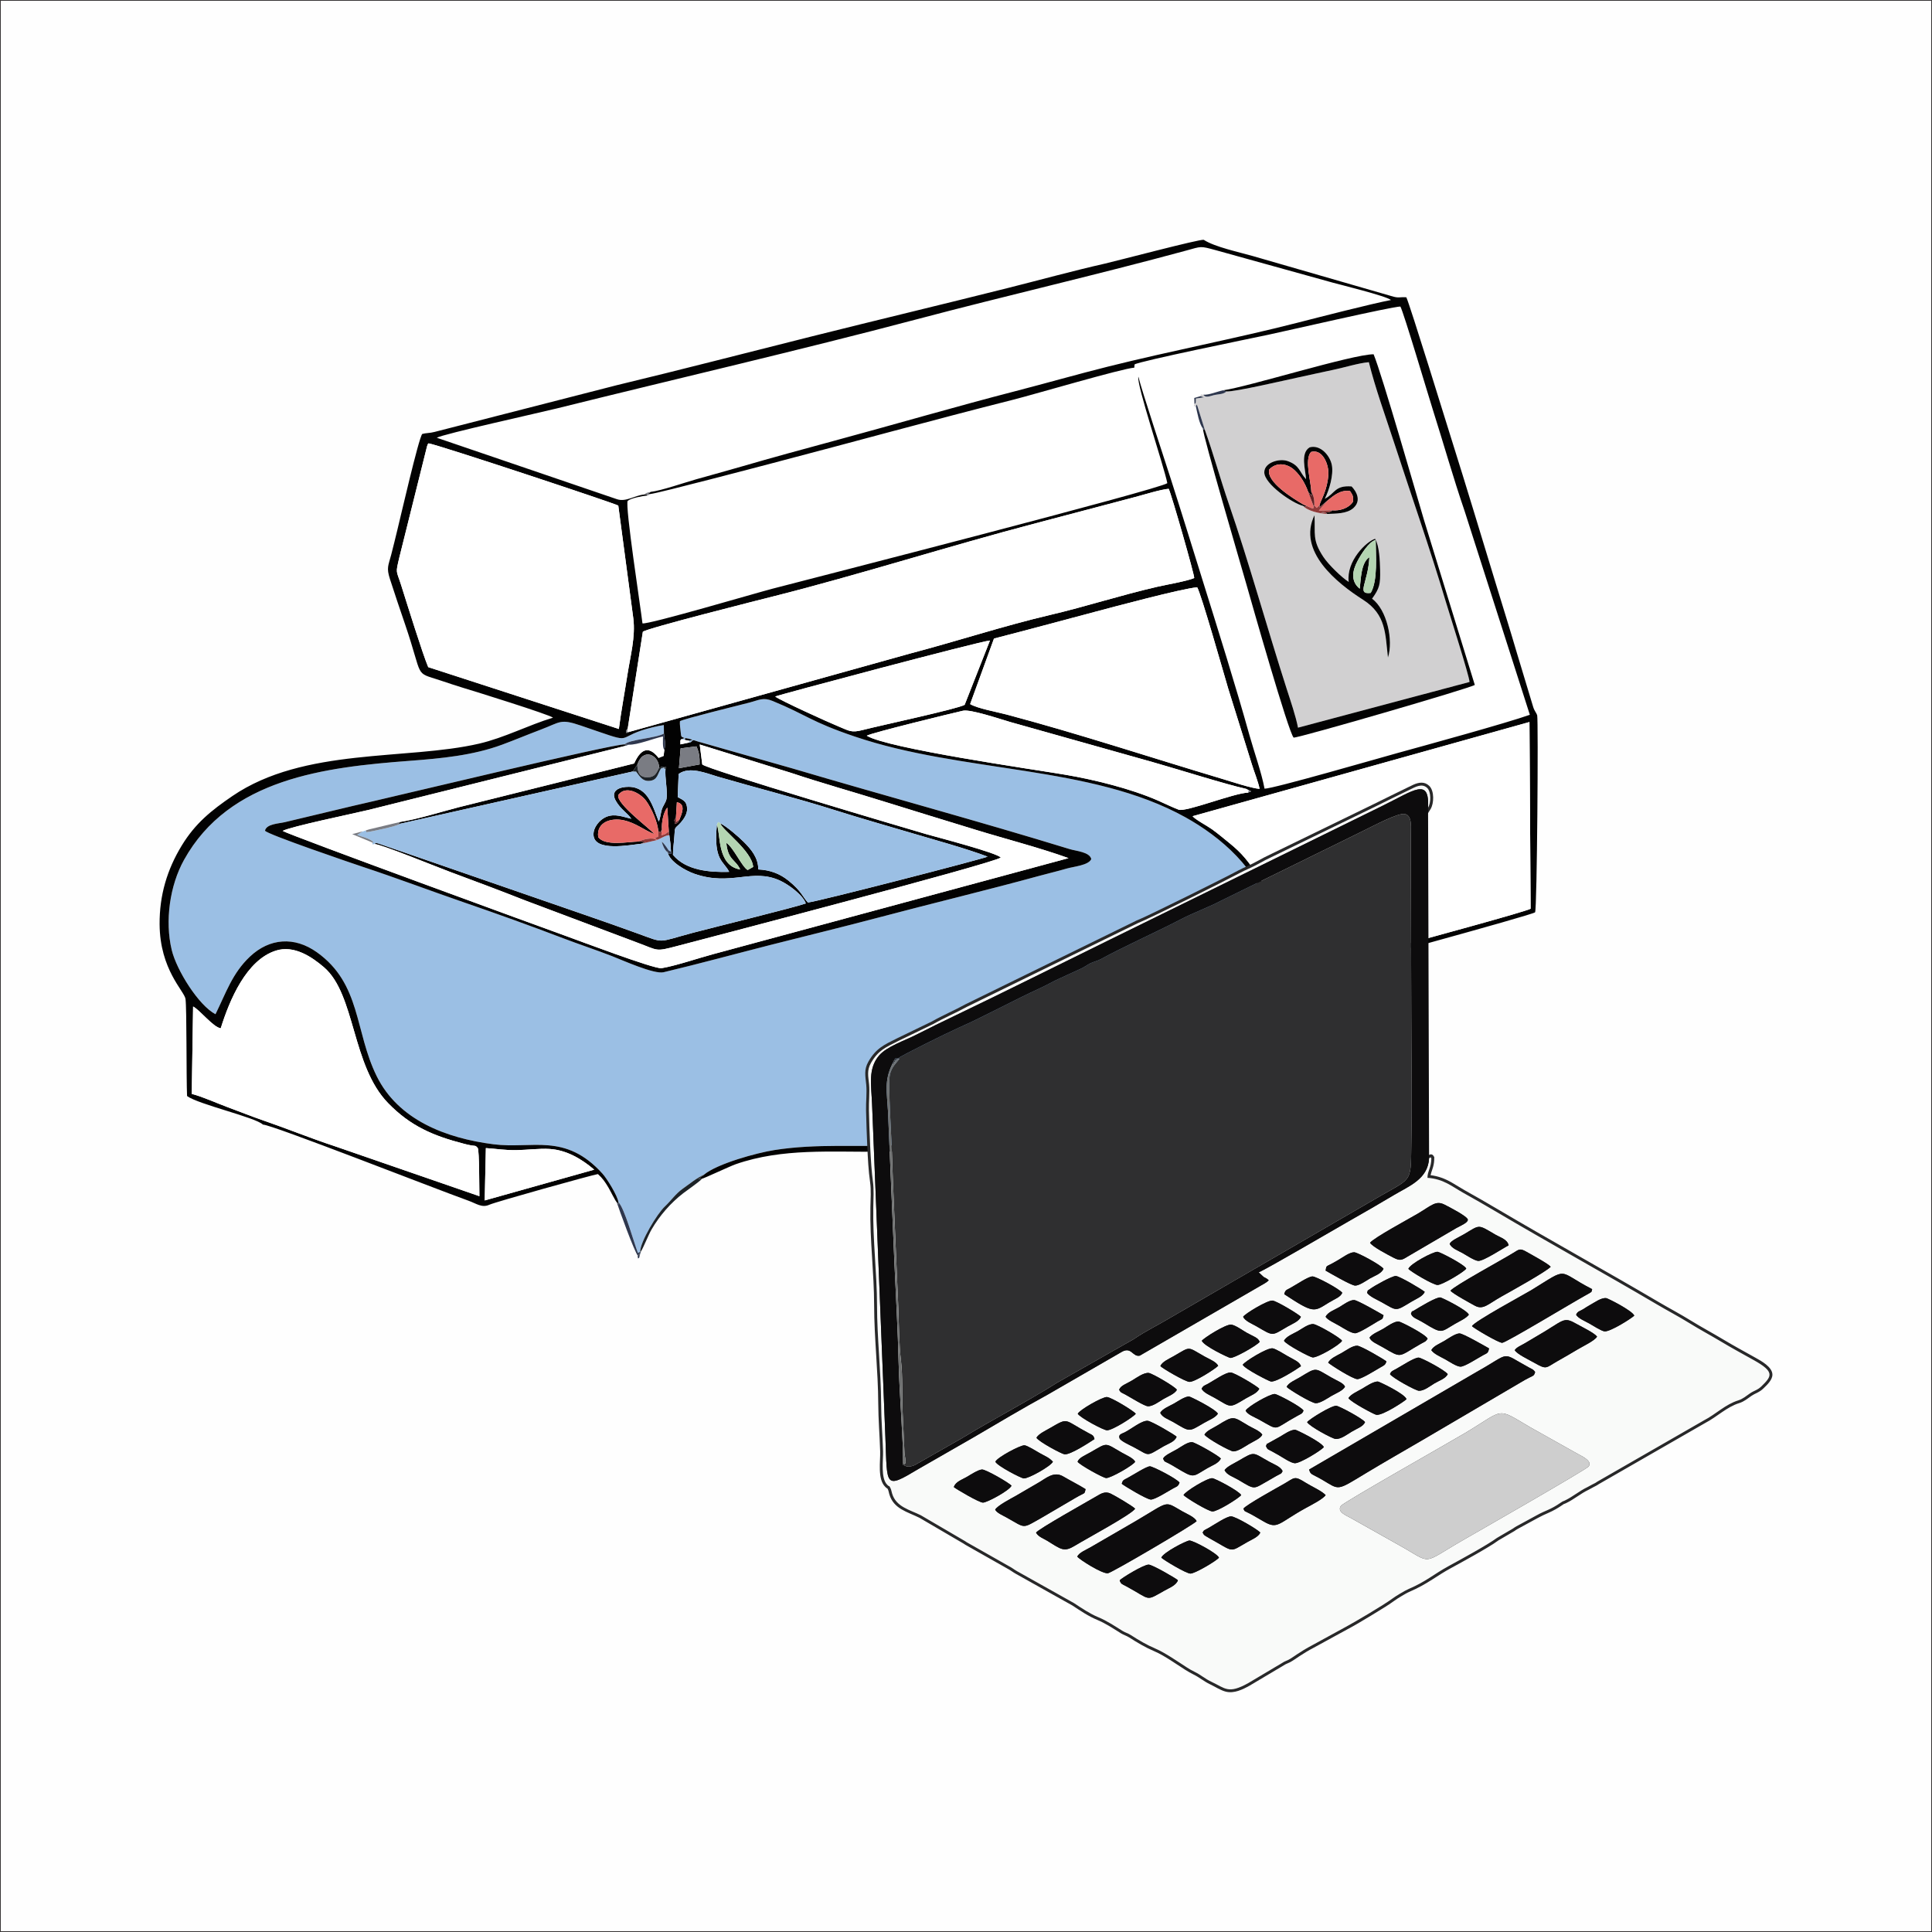 <?xml version="1.0" encoding="UTF-8"?>
<!DOCTYPE svg PUBLIC "-//W3C//DTD SVG 1.1//EN" "http://www.w3.org/Graphics/SVG/1.1/DTD/svg11.dtd">
<!-- Creator: CorelDRAW 2020 (64 Bit) -->
<svg xmlns="http://www.w3.org/2000/svg" xml:space="preserve" width="242.147mm" height="242.147mm" version="1.1" style="shape-rendering:geometricPrecision; text-rendering:geometricPrecision; image-rendering:optimizeQuality; fill-rule:evenodd; clip-rule:evenodd"
viewBox="0 0 24214.7 24214.7"
 xmlns:xlink="http://www.w3.org/1999/xlink"
 xmlns:xodm="http://www.corel.com/coreldraw/odm/2003">
 <rect x="0" y="0" width="24214.7" height="24214.7" fill="#808080" stroke="none"/>
 <defs>
  <style type="text/css">
   <![CDATA[
    .str0 {stroke:#373435;stroke-width:20;stroke-miterlimit:22.926}
    .fil0 {fill:#FEFEFE}
    .fil14 {fill:#282829}
    .fil3 {fill:#020202}
    .fil16 {fill:#0D0C0D}
    .fil8 {fill:#1C2227}
    .fil9 {fill:#2E374E}
    .fil13 {fill:#2F2F30}
    .fil11 {fill:#575758}
    .fil12 {fill:#5F2023}
    .fil18 {fill:#6E7070}
    .fil7 {fill:#7A7C83}
    .fil10 {fill:#903939}
    .fil1 {fill:#9BBFE4}
    .fil6 {fill:#B4D5B2}
    .fil17 {fill:#CECECE}
    .fil4 {fill:#D1D0D1}
    .fil5 {fill:#E86A67}
    .fil15 {fill:#F9FAF9}
    .fil2 {fill:white}
   ]]>
  </style>
 </defs>
 <g id="Camada_x0020_1">
  <g id="_2352320283056">
   <rect class="fil0 str0" x="0.01" y="0.01" width="24214.68" height="24214.68"/>
   <g>
    <g>
     <path class="fil1" d="M8537.07 9265.71l-9.42 15.08 9.42 -15.08 43.47 7.98c14.84,-14.91 -17.35,-31.91 53.28,-15.07 78.91,18.82 28.17,15.74 3.8,25.89 0,30.44 -8.24,26.21 19.69,18.88l-5.91 -0.3 5.91 0.3c38.87,-36.71 21.8,-29.85 91.51,-9.44l1190.95 339.16c1148.22,339.61 2327.6,658.67 3468.55,1009.2 78.46,24.1 249.82,35.43 269.22,124.65 -34.05,78.67 -224.19,94.21 -306.74,118.45 -112.11,32.91 -226.42,59.34 -339.22,90.26 -657.97,180.4 -1354.97,347.27 -2013.28,522.01 -445.74,118.32 -901.61,228.3 -1350.65,342.61 -447.6,113.95 -902.04,238.19 -1350.49,344.78 -118.61,28.18 -513.47,-150.19 -645.86,-201.76 -202.6,-78.9 -412.14,-147.41 -615.43,-225.12 -406.58,-155.41 -832.91,-308 -1245.07,-450.15 -418.43,-144.3 -834.59,-301.65 -1253.47,-440.24 -114.6,-37.92 -1228.35,-416.98 -1235.86,-457.16 17.33,-84.52 171.78,-88.28 248.05,-106.28l845.82 -202.02c410.63,-91.45 3268.73,-781.49 3413.65,-772.63 64.75,-64.83 385.76,-75.39 492.53,-135.44l-1.3 -106.83c-78.55,10.77 -202.34,41.65 -277.14,66.78 -329.6,110.72 -89.47,169.68 -762.48,-60.03 -261.43,-89.23 -253.36,-43.6 -502.21,50.31 -163.37,61.64 -323.47,129.05 -484.75,188.73 -367.16,135.85 -767.64,172.93 -1160.3,202.6 -1059.51,80.07 -2259.87,220.03 -2827.07,1241.87 -178.43,321.45 -241.12,765.02 -153.94,1128.81 60.98,254.38 337.04,694.58 548.57,805.1 132.76,-269.11 210.83,-513.93 431.65,-721.98 246.09,-231.86 556.72,-255.63 839.06,-54.64 555.74,395.62 472.5,989.77 749.21,1552.04 270.69,550.07 869.34,778.66 1463.84,854.67 486.45,62.19 898.5,-149 1365.78,367.39 56.49,62.42 188.5,274.81 200.24,357.87 76.74,73.93 194.7,507.52 244.95,637.36l27.65 -14.28c-0.17,-126.5 214.44,-480 308.84,-567.84 69.01,-64.23 140.2,-163.81 220.36,-220.22 79.3,-55.81 181.57,-140.2 271.48,-179.61 166.27,-138.03 660.47,-273.36 882.27,-308.23 1074.61,-168.93 2039.07,200.82 3013.11,-583.19 54.65,-44 103.56,-104.32 153.67,-148.53 441.5,-389.45 588.75,-583.78 1191.35,-903.71 278.36,-147.79 606.79,-257.28 926.04,-267.26 267.61,-8.37 500.97,41.17 730.22,173.91 50.38,29.17 142.3,102.07 183.93,114.41 5.86,-442.3 129.97,-773.74 -8.48,-1378.92 -119.45,-522.14 -597.74,-932.97 -1040.15,-1178.33 -1184.78,-657.11 -2785.97,-551.23 -4142.99,-1011.18 -559.89,-189.77 -590.05,-264.88 -1029.23,-445.8 -119.52,-49.23 -170.21,-10.96 -293.1,20.75 -152.7,39.41 -813.7,201.46 -868.64,232.64 -3.65,42.14 5.25,88.53 9.13,132.11 6.87,77.21 8.53,59.72 48.67,78.89l-42.69 15.78z"/>
     <path class="fil2" d="M15045.88 4965.4c17.13,-22.58 -21.5,-25.56 36.55,-18.21 71.71,4.48 171.47,-39.85 247.48,-55.31 299.31,-39.14 1617.14,-450.99 1886.21,-451.62 105.33,253.48 543.92,1784.49 632.14,2079.35l636.15 2064.92c-60.55,42.19 -2208.59,665.91 -2270.52,660.22 -63.34,-60.19 -528.38,-1696.07 -591.31,-1918.11 -62.97,-222.19 -549.83,-1877.69 -545.51,-1954.26 -48.66,-63.71 -69.6,-195.48 -89.27,-280.87 -34.01,0 -26.91,7.53 -16.66,-25.92l-2.88 -77.66 77.62 -22.53zm-6890.04 1225.39l-42 19.58c-62.32,6.13 -205.09,32.04 -246.76,67.16 -34.17,67.34 163.29,1341.59 185.43,1535.86 79.15,15.68 1425.82,-382.05 1631.53,-435.38 506.4,-131.29 4847.75,-1244.41 4946.61,-1322.2 -38.93,-203.58 -391.65,-1248.52 -362.62,-1334.43 36.44,155.53 331.86,1050.12 405.54,1279.43 136.77,425.59 268.4,852.59 401.62,1279.82 194.01,622.2 410.75,1309.51 585.8,1937.12 56.76,203.51 151.21,467.56 188.19,667.2 110.48,0.86 1447.2,-386.58 1669.03,-447.57 351.73,-96.69 1365.55,-375.1 1656.04,-478.61l-816.13 -2549.32c-143.75,-419.01 -266.4,-855.12 -401.23,-1279.38 -57.07,-179.59 -363.77,-1215.19 -405.12,-1288.1 -102.36,-0.45 -1438.34,307.49 -1662.73,355.13 -195.73,41.55 -1612.94,330.12 -1668.88,370.79l-3.52 40.34c-145.66,8.16 -1258.2,336.1 -1513.77,400.55 -995.77,251.14 -2019.87,534.31 -3021.01,796.08 -125.68,32.86 -1429.69,376.89 -1526.02,385.93z"/>
     <path class="fil2" d="M8073.19 6198.35c28.92,-24.64 40.4,-23.06 82.57,-33.55 129.2,-13.86 426.75,-117.24 569.65,-157.56 190.9,-53.87 380.66,-105.21 570.45,-160.49 378.33,-110.22 762.56,-214.9 1143.02,-317.64 763.64,-206.21 1529.53,-430.76 2293.75,-628.18 385.22,-99.53 769.4,-209.8 1154.98,-306.29 784.74,-196.39 1597.94,-351.07 2372.61,-549.37 267.93,-68.58 933.07,-239.57 1173.23,-285 -52.1,-49.08 -659.97,-198.19 -728.07,-217.38l-1467.59 -407.36c-201.17,-54.5 -173.62,-48.75 -377.16,6.64 -1098.78,298.98 -2256.91,565.14 -3369.81,859.57 -1474.77,390.16 -3021.75,746.79 -4507.24,1116.15 -205.71,51.15 -1433.24,322.78 -1509.12,368.64l2259.88 770.85c112.62,37.24 225.18,-50.45 338.85,-59.03z"/>
     <path class="fil3" d="M6074.99 15045.68l14.65 -656.05c131.5,8.57 242.78,28.07 384.25,25.56 132.86,-2.36 283.61,-22.6 413.51,-14.83 214.94,12.86 405.15,127.3 559.99,259.63l-1372.4 385.69zm-3654.67 -2430.36c86.57,44.65 251.14,259.22 346.18,272.87 110.21,-353.18 319.89,-855.6 691.59,-973.66 225.46,-71.62 447.16,75.68 601.84,208.26 395.82,339.28 346.28,1231.91 804.36,1703.04 280.27,288.25 563.82,409.42 951.78,509.86 30.64,7.93 60.59,15.41 92.05,20.44 52.38,8.4 49.28,-2.32 79.48,31.61 21.28,33.61 18.31,515.8 20.98,604.58l-1819.29 -628.65c-298.26,-97.84 -594.92,-219.68 -891.88,-321.39 -147.65,-50.57 -294.57,-110.83 -441.68,-164.49 -131.03,-47.8 -325.01,-136 -452.5,-167.16l17.09 -1095.31zm12003.85 112.17c82.38,-66.85 225.08,-96.79 334.97,-98.71 -64.77,54.37 -241.64,94.22 -334.97,98.71zm523.24 -2497.72l4222.04 -1180.36 14.52 2340.17c-68.79,39.1 -1376.39,392.95 -1568.73,446.25 -345.22,95.65 -1309.82,385.32 -1578.12,438.7 0.41,-425.38 -8.43,-938.76 -264.46,-1294.95 -135.63,-188.7 -192.46,-275.13 -368.74,-417.15 -74.92,-60.37 -133.39,-111.31 -215.26,-170.2 -57.16,-41.12 -208.65,-120.63 -241.25,-162.46zm-6431.74 43.16c-15.8,35.19 -18.75,39 -54.16,54.8 -12.05,-69.44 -16.13,-32.65 10.25,-80.46l11.93 -192.23c119.96,21.52 58.17,149.87 31.98,217.89zm512.69 46.04c17.99,79.2 397.43,345.55 411.54,546.94l-69.07 38.6c-73.36,-42.6 -178.04,-283.59 -267.61,-340.95 20.27,220.77 116.61,206.26 173.88,334.09 -296.77,-49.6 -243.01,-459.18 -292.16,-559.26 -44.05,453.4 86.12,450.5 154.26,589.28 -243.55,7.12 -541.88,-17.09 -704.64,-213.36 -1.22,-64.64 13.63,-160.54 17.5,-232.31 7.42,-137.63 6.63,-88.54 82.22,-174.59 39.3,-44.74 79.88,-108.77 77.8,-171.92 -3.24,-98.19 -55.84,-109.21 -117.98,-145.4l11.72 -289.57c138.13,-100.13 347.04,-7.96 491.8,34.21 489.28,142.52 982.16,265.66 1468.2,419.78 315.67,100.1 645.93,193.4 965.06,287.95 299.59,88.77 668.83,189.26 947.25,293.95 -29.08,20.88 -2119.34,561.73 -2252.21,575.01 -65.43,-68.54 -76.43,-138.6 -241.69,-272.53 -112.29,-90.99 -234.49,-134.94 -380.33,-142.02 0.31,-146.45 -88.56,-251.69 -181.15,-344.15 -64.8,-64.72 -210.56,-191.25 -294.39,-233.75zm-299.9 -964.36c35.77,77.19 42.1,139.36 39.95,226.28l-258.99 47.57 21.23 -248.83 197.81 -25.02zm-200.81 -73.82l9.42 -15.08 42.69 -15.78c-40.14,-19.17 -41.8,-1.68 -48.67,-78.89 -3.88,-43.58 -12.78,-89.97 -9.13,-132.11 54.94,-31.18 715.94,-193.23 868.64,-232.64 122.89,-31.71 173.58,-69.98 293.1,-20.75 439.18,180.92 469.34,256.03 1029.23,445.8 1357.02,459.95 2958.21,354.07 4142.99,1011.18 442.41,245.36 920.7,656.19 1040.15,1178.33 138.45,605.18 14.34,936.62 8.48,1378.92 -41.63,-12.34 -133.55,-85.24 -183.93,-114.41 -229.25,-132.74 -462.61,-182.28 -730.22,-173.91 -319.25,9.98 -647.68,119.47 -926.04,267.26 -602.6,319.93 -749.85,514.26 -1191.35,903.71 -50.11,44.21 -99.02,104.53 -153.67,148.53 -974.04,784.01 -1938.5,414.26 -3013.11,583.19 -221.8,34.87 -716,170.2 -882.27,308.23l-72.83 56.06 48.37 -5.56c21.76,-2.06 349.93,-156.39 421.37,-181.28 1175.93,-409.61 2452.52,219.22 3546.31,-685.22 114.35,-94.55 209.3,-194.53 314.21,-291.54 100.62,-93.04 214.18,-188.69 322.74,-283.56 159.87,-139.71 520.89,-389.41 726.67,-472.27 82.67,-33.29 896.47,-254.32 955.94,-254.6 506.51,-2.29 796.91,325.89 854.86,348.43 83.86,-43.59 36.02,-54.57 56.92,-295.36 32.86,-378.49 27.13,-322.5 139.9,-353.52 517.45,-142.37 3079.26,-838.21 3101.53,-869.89 25.17,-35.8 41.91,-2416.16 26.29,-2469 -9.26,-31.31 -33.94,-51.48 -50.34,-105.35l-201.41 -667.09c-87.76,-299.46 -181.73,-598.58 -272.86,-897.74 -182.27,-598.38 -362.89,-1197.15 -550.47,-1792.93 -46.4,-147.37 -518.09,-1676.25 -564.92,-1776.13 -93.31,-5.89 -90.69,15.51 -192.29,-16.56l-1732.11 -500.25c-172.35,-49.8 -474.83,-112.59 -614.68,-203.39 -42.76,-12.73 -1093.42,265.26 -1236.15,297.59 -404.73,91.66 -819.25,205.98 -1223.16,307.43 -818.06,205.5 -1635.66,400.61 -2453.53,605.55 -815.2,204.27 -1632.21,416.44 -2446.93,612.3l-2281.72 585.21c-59.74,15.9 -107.69,12.04 -153.87,25.35 -45.32,55.33 -272.89,1046.39 -312.01,1204.33 -25.64,103.49 -49.52,206.6 -76.74,309.37 -36.81,139 -61.1,163.07 -15.92,304.04 60.71,189.39 125.35,379.05 190.08,568.91 234.03,686.52 106.32,592.24 440.86,702.05 93.2,30.59 187.82,63.57 281.17,91.49 140.58,42.03 1086.51,336.36 1131.81,375.67 -311.48,94.01 -607.09,251.41 -926.86,325.51 -905.29,209.77 -2195.67,44.91 -3091.82,656.87 -264.63,180.71 -464.71,341.51 -634.48,620.16 -185.02,303.64 -279.65,625.13 -277.59,985.08 3.27,572.28 310.43,838.47 324.57,937.33 16.75,117.14 9.3,982.29 19.64,1217.21 138.09,103.89 857.24,266.58 951.06,358.06 102.39,-3.51 2140.07,797.19 2577.93,954.59 96.71,34.76 166.39,91.66 258.35,50.26 85.43,-38.46 1290.37,-373.78 1361.86,-384.86 58.8,51.54 90.56,99.44 131.49,167.69 23.34,38.92 85.27,165.45 104.87,186.44 3.1,4.36 11.35,2.77 12.57,10 1.05,6.19 13.57,17.48 14.03,22.05l-5.99 -34.34c-11.74,-83.06 -143.75,-295.45 -200.24,-357.87 -467.28,-516.39 -879.33,-305.2 -1365.78,-367.39 -594.5,-76.01 -1193.15,-304.6 -1463.84,-854.67 -276.71,-562.27 -193.47,-1156.42 -749.21,-1552.04 -282.34,-200.99 -592.97,-177.22 -839.06,54.64 -220.82,208.05 -298.89,452.87 -431.65,721.98 -211.53,-110.52 -487.59,-550.72 -548.57,-805.1 -87.18,-363.79 -24.49,-807.36 153.94,-1128.81 567.2,-1021.84 1767.56,-1161.8 2827.07,-1241.87 392.66,-29.67 793.14,-66.75 1160.3,-202.6 161.28,-59.68 321.38,-127.09 484.75,-188.73 248.85,-93.91 240.78,-139.54 502.21,-50.31 673.01,229.71 432.88,170.75 762.48,60.03 74.8,-25.13 198.59,-56.01 277.14,-66.78l1.3 106.83c9.1,69.62 23.46,136.87 4.75,204.31l-8.74 75.73 -63.02 24.87c-134.93,-172.81 -233.98,-92.32 -306.12,69.69l-2195.74 547.81c-217.74,56.5 -521.32,151.54 -733.86,184.37l-30.3 20.61 27.48 2.55 2915.34 -654.79 56.29 -85.1c73.57,-223.97 273.27,-116.41 273.32,37.24 0.33,-0.1 34.01,-9.67 35.23,-9.78 61.41,-5.81 4.78,-3.3 34.3,6.5 27.18,-9.86 19.03,-11.18 10.72,16.92 -10.63,111.15 29.1,281.45 12.75,376.54 -7.8,45.38 -45.08,86.69 -59.92,136.65 -13.27,44.66 -20.61,122.19 -38.06,147.25 -71.31,-178.49 -128.7,-432.55 -376.3,-434.09 -110.5,-0.69 -235,43.84 -162.29,174.05 60.21,107.8 152.44,158.83 195.21,226.85 -102.12,-23.93 -206.67,-69.97 -315.46,-23.89 -82.62,34.99 -163.66,132.88 -158.36,227.13 12.1,214.72 457.05,123.13 593.37,110.13l58.52 -25.7 -86.6 -2.58c-130.47,2.32 -422.47,61.19 -506.56,-56.34 -24.49,-188.53 163.18,-244.22 318.29,-210.37 156.35,34.13 249.3,120.26 384.14,172.72 -38.71,-58.64 -483.59,-381.22 -450.3,-490.5 93.49,-123.5 276.58,-23.64 350.05,76.53 65.1,88.74 145.48,270.64 150.59,379.22 4.44,3.6 17.8,-1.88 23.42,16.71l22.88 -39.05c-6.87,-82.43 17.29,-214.74 67.1,-275.62l18.98 300.74 20.81 153.53 6.55 98.72c10.52,40.57 15.1,26.63 -31.69,26.63l-14.89 -39.17 4.63 22.48c27.41,117.63 221.66,228.07 335.36,267.69 460.19,160.37 723.23,-75.54 1072.71,85.39 110.48,50.86 288.2,181.95 323.64,286.21 -159.81,55.71 -1147.36,296.92 -1411.92,367.12 -460.39,122.19 -346.75,135.71 -692.61,11.01 -219.84,-79.27 -440.66,-158.41 -661.38,-233.72l-2591.36 -896.09c-68.15,-15.98 -29.55,-5.2 -44.96,7.6 90.11,6.18 790.77,292.48 942.6,348.71 312.64,115.79 628.42,234.33 938.62,356.77l1412.4 531.14c265.17,97.62 216.67,115.02 495.1,41.43 198.65,-52.5 3970.76,-1035.99 4056.77,-1108.83 -43.13,-58.64 -807.85,-257.36 -930.68,-292.63 -172.82,-49.63 -2784.28,-822.21 -2810.5,-875.26l-31.83 -249.27 1154.43 358.94c378.68,126.36 775.76,237.39 1157.38,356.71 382.97,119.76 766.25,236.32 1149.39,354.09 376.2,115.62 795.88,222.97 1161.13,354.39l-4460.4 1205.32c-181.41,48.93 -467.64,145.91 -640.29,174.14 -87.42,14.3 -1043.98,-348.16 -1205.58,-406.09 -225.04,-80.68 -3465.94,-1264.8 -3543.29,-1314.61 100.59,-55.19 894.5,-218.42 1073.18,-262.11l3222.36 -803.52c17.19,-23.09 -21.07,-28.47 43.02,-15.26l-52.33 -3.33c-144.92,-8.86 -3003.02,681.18 -3413.65,772.63l-845.82 202.02c-76.27,18 -230.72,21.76 -248.05,106.28 7.51,40.18 1121.26,419.24 1235.86,457.16 418.88,138.59 835.04,295.94 1253.47,440.24 412.16,142.15 838.49,294.74 1245.07,450.15 203.29,77.71 412.83,146.22 615.43,225.12 132.39,51.57 527.25,229.94 645.86,201.76 448.45,-106.59 902.89,-230.83 1350.49,-344.78 449.04,-114.31 904.91,-224.29 1350.65,-342.61 658.31,-174.74 1355.31,-341.61 2013.28,-522.01 112.8,-30.92 227.11,-57.35 339.22,-90.26 82.55,-24.24 272.69,-39.78 306.74,-118.45 -19.4,-89.22 -190.76,-100.55 -269.22,-124.65 -1140.95,-350.53 -2320.33,-669.59 -3468.55,-1009.2l-1190.95 -339.16c-69.71,-20.41 -52.64,-27.27 -91.51,9.44l-5.91 -0.3 -123.47 26.4 -0.28 -48.7zm52.89 -7.1l57.08 10.82c24.37,-10.15 75.11,-7.07 -3.8,-25.89 -70.63,-16.84 -38.44,0.16 -53.28,15.07zm-3899.99 1282.88l-5.16 6.51 -6.76 -1.86 11.92 -4.65zm10939.35 -668.88l61.42 30.5 -39.15 16.23c-180.64,6.34 -781.24,247.21 -869.42,213.68 -82.38,-31.33 -176.81,-78.05 -259.12,-114.2 -337,-147.97 -796,-262.08 -1163.62,-324.1 -410.64,-69.28 -2225.98,-329.17 -2486.52,-488.95 64.69,-37.39 1047.06,-276.67 1205.25,-312.79 95.48,-21.8 474.27,107.42 591.17,140.83l1785.57 502.37c313.1,88.4 907.24,276.88 1174.42,336.43zm-3161.77 -1884.47c423.03,-108.45 843.02,-222.82 1265.17,-334.71 249.92,-66.23 1073.81,-287.64 1281.17,-307.94 46.38,67.91 338.22,1098.05 389.18,1269.43l295.18 945.53c27.35,90.88 81.93,224.38 98.26,311.71 -100.6,-6.43 -355.82,-91.59 -465.33,-124.29 -895.77,-267.5 -1801.96,-567.52 -2705.7,-807.45 -119.59,-31.75 -365.18,-75.61 -456.78,-130.9l298.85 -821.38zm-2742.08 726.6c24.88,-15.85 2570.74,-694.19 2691.69,-701.98l-317.3 805.96c-81.89,50.36 -1083.83,264.7 -1271.11,314.03 -151.58,39.93 -173.1,12.75 -310.42,-43.19 -123,-50.09 -725.22,-323.46 -792.86,-374.82zm-1820.25 440.51l-44.02 16.92c1.42,-50.4 -10.09,-22.22 15.81,-55.82l189.55 -1213.19c51.57,-44.48 1461.75,-399.72 1651.2,-447.5 1061.88,-267.82 2201.13,-631.53 3275.7,-913.24l1243.71 -328.31c102.57,-27.07 327.64,-96.8 420.15,-102.71 36.07,72.6 326.18,1088.29 319.62,1117.76 -74.02,36.37 -354.31,85.25 -457.15,108.9 -474.8,109.18 -895.88,248.01 -1343.13,352.92 -584.28,137.05 -1177.4,331.57 -1760.66,484.98l-3510.78 979.29zm-2528.74 -808.83c-72.71,-172.21 -261.67,-782.62 -338.32,-1024.77 -62.96,-198.93 -72.38,-140.46 -23.62,-350.43l346.41 -1389.6c13.21,-43.19 11.07,-26.85 19.77,-40.16 131.93,21.57 2345.89,756.55 2377.98,780.16l188.36 1414.06c28.92,232.32 -37.4,471.19 -73.26,702.22 -34.89,224.76 -78.32,455.28 -108.13,683.58l-2389.19 -775.06zm2746.78 -2151.13c-16.93,-15.86 20.54,-17.32 -40.65,-12.02 -113.67,8.58 -226.23,96.27 -338.85,59.03l-2259.88 -770.85c75.88,-45.86 1303.41,-317.49 1509.12,-368.64 1485.49,-369.36 3032.47,-725.99 4507.24,-1116.15 1112.9,-294.43 2271.03,-560.59 3369.81,-859.57 203.54,-55.39 175.99,-61.14 377.16,-6.64l1467.59 407.36c68.1,19.19 675.97,168.3 728.07,217.38 -240.16,45.43 -905.3,216.42 -1173.23,285 -774.67,198.3 -1587.87,352.98 -2372.61,549.37 -385.58,96.49 -769.76,206.76 -1154.98,306.29 -764.22,197.42 -1530.11,421.97 -2293.75,628.18 -380.46,102.74 -764.69,207.42 -1143.02,317.64 -189.79,55.28 -379.55,106.62 -570.45,160.49 -142.9,40.32 -440.45,143.7 -569.65,157.56l-42.94 28.71 43.02 -2.72c96.33,-9.04 1400.34,-353.07 1526.02,-385.93 1001.14,-261.77 2025.24,-544.94 3021.01,-796.08 255.57,-64.45 1368.11,-392.39 1513.77,-400.55l3.52 -40.34c55.94,-40.67 1473.15,-329.24 1668.88,-370.79 224.39,-47.64 1560.37,-355.58 1662.73,-355.13 41.35,72.91 348.05,1108.51 405.12,1288.1 134.83,424.26 257.48,860.37 401.23,1279.38l816.13 2549.32c-290.49,103.51 -1304.31,381.92 -1656.04,478.61 -221.83,60.99 -1558.55,448.43 -1669.03,447.57 -36.98,-199.64 -131.43,-463.69 -188.19,-667.2 -175.05,-627.61 -391.79,-1314.92 -585.8,-1937.12 -133.22,-427.23 -264.85,-854.23 -401.62,-1279.82 -73.68,-229.31 -369.1,-1123.9 -405.54,-1279.43 -29.03,85.91 323.69,1130.85 362.62,1334.43 -98.86,77.79 -4440.21,1190.91 -4946.61,1322.2 -205.71,53.33 -1552.38,451.06 -1631.53,435.38 -22.14,-194.27 -219.6,-1468.52 -185.43,-1535.86 41.67,-35.12 184.44,-61.03 246.76,-67.16z"/>
     <path class="fil4" d="M16475.19 6457.15c11.98,237.47 -31.01,307.89 112.06,524.1 61.97,93.63 226.29,254.81 316.88,312.09 -32.42,-262.8 220.55,-505.51 330.75,-540.68 52.68,82.81 60.73,284.54 62.88,392.32 3.53,177.16 -5.39,226.7 -100.99,358.93 187.08,137.96 269.04,521.49 199.24,737.34 -34.49,-295.96 -21.85,-539.07 -311.5,-723.62 -327.15,-208.43 -828.88,-610.06 -609.32,-1060.48zm159.96 -15.73c-93.21,-3.91 -241.21,-33.99 -303.62,-101.16 -128.43,-29.54 -487.73,-274.27 -485.59,-421.94 1.77,-122.52 189.73,-175.4 291.56,-139.79 155.33,54.34 148.12,139.35 232.07,227.6 -6.49,-115.28 -75.64,-326.49 44.64,-399.23 133.31,-37.32 255.09,100.68 278.32,221.98 23.68,123.58 -33.33,315.65 -88.33,422.73 129.9,-65.53 122.48,-170.32 335.37,-154.98 0.05,0.07 155.14,147.32 26.58,268.04 -81.9,76.91 -225.44,71.73 -331,76.75zm-1263.07 -1535.28c-38.25,34.97 -84.94,32.72 -139.37,42.47 -60.39,10.82 -119.68,46.46 -150.28,-1.42 -58.05,-7.35 -19.42,-4.37 -36.55,18.21l43.83 14.31 -101.09 15.48c-0.11,3.54 -0.97,38.97 -1.27,40.46 -7.24,36.91 5.53,1.86 -16.21,29.94 -10.25,33.45 -17.35,25.92 16.66,25.92 22.25,-37.36 -3.84,-37.15 18.91,-5.35l94.36 302.26c107.85,300.11 194.14,617.64 298.77,921.26 252.74,733.44 486.38,1576.52 728.33,2328.91 44.74,139.13 114.59,342.91 140.2,481.72l2149.96 -572.9c-3.33,-79.28 -254.29,-860.92 -297.16,-1005.13 -195.99,-659.21 -434.69,-1337.94 -649.02,-1996.7 -103.87,-319.24 -236.48,-684.12 -315.66,-1006.12 -123.81,9.37 -314.49,68.89 -444.88,95.54 -148.13,30.28 -294.86,64.9 -442.68,96.08 -150.71,31.78 -795.87,182.69 -896.85,175.06z"/>
     <path class="fil2" d="M7867.59 9131.43l-5.59 41.27 33.8 -2.37 3510.78 -979.29c583.26,-153.41 1176.38,-347.93 1760.66,-484.98 447.25,-104.91 868.33,-243.74 1343.13,-352.92 102.84,-23.65 383.13,-72.53 457.15,-108.9 6.56,-29.47 -283.55,-1045.16 -319.62,-1117.76 -92.51,5.91 -317.58,75.64 -420.15,102.71l-1243.71 328.31c-1074.57,281.71 -2213.82,645.42 -3275.7,913.24 -189.45,47.78 -1599.63,403.02 -1651.2,447.5l-189.55 1213.19z"/>
     <path class="fil2" d="M14947.41 10229.77c32.6,41.83 184.09,121.34 241.25,162.46 81.87,58.89 140.34,109.83 215.26,170.2 176.28,142.02 233.11,228.45 368.74,417.15 256.03,356.19 264.87,869.57 264.46,1294.95 268.3,-53.38 1232.9,-343.05 1578.12,-438.7 192.34,-53.3 1499.94,-407.15 1568.73,-446.25l-14.52 -2340.17 -4222.04 1180.36z"/>
     <path class="fil2" d="M5367.06 8361.5l2389.19 775.06c29.81,-228.3 73.24,-458.82 108.13,-683.58 35.86,-231.03 102.18,-469.9 73.26,-702.22l-188.36 -1414.06c-32.09,-23.61 -2246.05,-758.59 -2377.98,-780.16 -8.7,13.31 -6.56,-3.03 -19.77,40.16l-346.41 1389.6c-48.76,209.97 -39.34,151.5 23.62,350.43 76.65,242.15 265.61,852.56 338.32,1024.77z"/>
     <path class="fil2" d="M12458.13 8003.22l-298.85 821.38c91.6,55.29 337.19,99.15 456.78,130.9 903.74,239.93 1809.93,539.95 2705.7,807.45 109.51,32.7 364.73,117.86 465.33,124.29 -16.33,-87.33 -70.91,-220.83 -98.26,-311.71l-295.18 -945.53c-50.96,-171.38 -342.8,-1201.52 -389.18,-1269.43 -207.36,20.3 -1031.25,241.71 -1281.17,307.94 -422.15,111.89 -842.14,226.26 -1265.17,334.71z"/>
     <path class="fil1" d="M7931.31 9669.42l-2915.34 654.79c-38.25,32.62 -382.55,101.14 -391.09,101.24 -47.09,0.56 -16.72,22.49 -41.26,-17.18l41.55 -12.99 -41.55 12.99 -38.78 11.25 -69.47 45.08c63.48,24.47 163.86,43.59 205.18,91.97l-11.92 4.65c0,33.8 -7.1,24.63 28.88,17.76 15.41,-12.8 -23.19,-23.58 44.96,-7.6l2591.36 896.09c220.72,75.31 441.54,154.45 661.38,233.72 345.86,124.7 232.22,111.18 692.61,-11.01 264.56,-70.2 1252.11,-311.41 1411.92,-367.12 -35.44,-104.26 -213.16,-235.35 -323.64,-286.21 -349.48,-160.93 -612.52,74.98 -1072.71,-85.39 -113.7,-39.62 -307.95,-150.06 -335.36,-267.69 -39.29,-32.47 -62.45,-85.41 -74.16,-135.18 24.37,21.29 38.62,39.5 57.39,65.95 41.72,58.81 15.83,37.1 58.72,59.29l-6.55 -98.72 -14.08 -107.56c-51.81,1.44 -101.78,41.87 -155.97,58.98l-3.54 3.93 -197.73 45.36c-136.32,13 -581.27,104.59 -593.37,-110.13 -5.3,-94.25 75.74,-192.14 158.36,-227.13 108.79,-46.08 213.34,-0.04 315.46,23.89 -42.77,-68.02 -135,-119.05 -195.21,-226.85 -72.71,-130.21 51.79,-174.74 162.29,-174.05 247.6,1.54 304.99,255.6 376.3,434.09 17.45,-25.06 24.79,-102.59 38.06,-147.25 14.84,-49.96 52.12,-91.27 59.92,-136.65 16.35,-95.09 -23.38,-265.39 -12.75,-376.54 -20.7,0 -15.57,4.46 -10.72,-16.92l-45.24 12.65c-44.97,66.94 -41.68,148.47 -146.18,156.11 -89.26,6.53 -122.28,-59.02 -166.62,-116.66l-41.1 -0.96z"/>
     <path class="fil2" d="M2403.23 13710.63c127.49,31.16 321.47,119.36 452.5,167.16 147.11,53.66 294.03,113.92 441.68,164.49 296.96,101.71 593.62,223.55 891.88,321.39l1819.29 628.65c-2.67,-88.78 0.3,-570.97 -20.98,-604.58 -30.2,-33.93 -27.1,-23.21 -79.48,-31.61 -31.46,-5.03 -61.41,-12.51 -92.05,-20.44 -387.96,-100.44 -671.51,-221.61 -951.78,-509.86 -458.08,-471.13 -408.54,-1363.76 -804.36,-1703.04 -154.68,-132.58 -376.38,-279.88 -601.84,-208.26 -371.7,118.06 -581.38,620.48 -691.59,973.66 -95.04,-13.65 -259.61,-228.22 -346.18,-272.87l-17.09 1095.31z"/>
     <path class="fil2" d="M7881.32 9333.04l-43.02 15.26 -3222.36 803.52c-178.68,43.69 -972.59,206.92 -1073.18,262.11 77.35,49.81 3318.25,1233.93 3543.29,1314.61 161.6,57.93 1118.16,420.39 1205.58,406.09 172.65,-28.23 458.88,-125.21 640.29,-174.14l4460.4 -1205.32c-365.25,-131.42 -784.93,-238.77 -1161.13,-354.39 -383.14,-117.77 -766.42,-234.33 -1149.39,-354.09 -381.62,-119.32 -778.7,-230.35 -1157.38,-356.71l-1154.43 -358.94 31.83 249.27c26.22,53.05 2637.68,825.63 2810.5,875.26 122.83,35.27 887.55,233.99 930.68,292.63 -86.01,72.84 -3858.12,1056.33 -4056.77,1108.83 -278.43,73.59 -229.93,56.19 -495.1,-41.43l-1412.4 -531.14c-310.2,-122.44 -625.98,-240.98 -938.62,-356.77 -151.83,-56.23 -852.49,-342.53 -942.6,-348.71 -35.98,6.87 -28.88,16.04 -28.88,-17.76l6.76 1.86 -261.08 -108.69 130.53 -34.87 38.78 -11.25 41.55 -12.99 393.62 -94.23c212.54,-32.83 516.12,-127.87 733.86,-184.37l2195.74 -547.81c72.14,-162.01 171.19,-242.5 306.12,-69.69l63.02 -24.87 8.74 -75.73c-25.45,-30.4 -15.3,-121.68 -16.63,-168.11 -113.85,22.51 -325.4,109.59 -428.32,102.57z"/>
     <path class="fil1" d="M8984.94 10338.39l15.45 -35.05 27.97 15.63c83.83,42.5 229.59,169.03 294.39,233.75 92.59,92.46 181.46,197.7 181.15,344.15 145.84,7.08 268.04,51.03 380.33,142.02 165.26,133.93 176.26,203.99 241.69,272.53 132.87,-13.28 2223.13,-554.13 2252.21,-575.01 -278.42,-104.69 -647.66,-205.18 -947.25,-293.95 -319.13,-94.55 -649.39,-187.85 -965.06,-287.95 -486.04,-154.12 -978.92,-277.26 -1468.2,-419.78 -144.76,-42.17 -353.67,-134.34 -491.8,-34.21l-11.72 289.57c62.14,36.19 114.74,47.21 117.98,145.4 2.08,63.15 -38.5,127.18 -77.8,171.92 -75.59,86.05 -74.8,36.96 -82.22,174.59 -3.87,71.77 -18.72,167.67 -17.5,232.31 162.76,196.27 461.09,220.48 704.64,213.36 -68.14,-138.78 -198.31,-135.88 -154.26,-589.28z"/>
     <path class="fil2" d="M15642.17 9934.42l9.53 -27.85 -31.8 -18.88c-267.18,-59.55 -861.32,-248.03 -1174.42,-336.43l-1785.57 -502.37c-116.9,-33.41 -495.69,-162.63 -591.17,-140.83 -158.19,36.12 -1140.56,275.4 -1205.25,312.79 260.54,159.78 2075.88,419.67 2486.52,488.95 367.62,62.02 826.62,176.13 1163.62,324.1 82.31,36.15 176.74,82.87 259.12,114.2 88.18,33.53 688.78,-207.34 869.42,-213.68z"/>
     <path class="fil2" d="M9716.05 8729.82c67.64,51.36 669.86,324.73 792.86,374.82 137.32,55.94 158.84,83.12 310.42,43.19 187.28,-49.33 1189.22,-263.67 1271.11,-314.03l317.3 -805.96c-120.95,7.79 -2666.81,686.13 -2691.69,701.98z"/>
     <path class="fil3" d="M15329.91 4891.88l42.17 14.26c100.98,7.63 746.14,-143.28 896.85,-175.06 147.82,-31.18 294.55,-65.8 442.68,-96.08 130.39,-26.65 321.07,-86.17 444.88,-95.54 79.18,322 211.79,686.88 315.66,1006.12 214.33,658.76 453.03,1337.49 649.02,1996.7 42.87,144.21 293.83,925.85 297.16,1005.13l-2149.96 572.9c-25.61,-138.81 -95.46,-342.59 -140.2,-481.72 -241.95,-752.39 -475.59,-1595.47 -728.33,-2328.91 -104.63,-303.62 -190.92,-621.15 -298.77,-921.26 -22.93,-26.14 -25.04,34.92 -17.64,-33.38l-6.36 17.34c-4.32,76.57 482.54,1732.07 545.51,1954.26 62.93,222.04 527.97,1857.92 591.31,1918.11 61.93,5.69 2209.97,-618.03 2270.52,-660.22l-636.15 -2064.92c-88.22,-294.86 -526.81,-1825.87 -632.14,-2079.35 -269.07,0.63 -1586.9,412.48 -1886.21,451.62z"/>
     <path class="fil2" d="M7447.39 14659.99c-154.84,-132.33 -345.05,-246.77 -559.99,-259.63 -129.9,-7.77 -280.65,12.47 -413.51,14.83 -141.47,2.51 -252.75,-16.99 -384.25,-25.56l-14.65 656.05 1372.4 -385.69z"/>
     <path class="fil5" d="M8004.03 10547.54c43.08,-24.32 185.07,-61.47 225.81,-17.08l3.54 -3.93 -22.98 -26.7c56.99,-16.88 37.81,-4.76 39.84,-81.03 -5.11,-108.58 -85.49,-290.48 -150.59,-379.22 -73.47,-100.17 -256.56,-200.03 -350.05,-76.53 -33.29,109.28 411.59,431.86 450.3,490.5 -134.84,-52.46 -227.79,-138.59 -384.14,-172.72 -155.11,-33.85 -342.78,21.84 -318.29,210.37 84.09,117.53 376.09,58.66 506.56,56.34z"/>
     <path class="fil3" d="M17042 7378.45c-115.94,-93.45 -91.86,-225.83 -27.93,-346.09 45.73,-86.04 142.08,-242.8 228.02,-265.53 0.7,183.53 29.85,510.08 -62.37,664.61 -184.15,21.81 -32.27,-127.97 -16.66,-447.81 -107.24,67.65 -106.04,282.27 -121.06,394.82zm-566.81 -921.3c-219.56,450.42 282.17,852.05 609.32,1060.48 289.65,184.55 277.01,427.66 311.5,723.62 69.8,-215.85 -12.16,-599.38 -199.24,-737.34 95.6,-132.23 104.52,-181.77 100.99,-358.93 -2.15,-107.78 -10.2,-309.51 -62.88,-392.32 -110.2,35.17 -363.17,277.88 -330.75,540.68 -90.59,-57.28 -254.91,-218.46 -316.88,-312.09 -143.07,-216.21 -100.08,-286.63 -112.06,-524.1z"/>
     <path class="fil3" d="M16331.53 6340.26l27.43 13.4 14.57 -12.1 -42.77 -20.88c-123.86,-74.37 -462.22,-279.65 -423.05,-436.44 91.57,-97.41 228.47,-75.88 319.44,10.34 76.62,72.61 132.13,167.74 168.53,269.65l44.78 50.49 -5 -49.85c-2.45,-124.8 -90.02,-401.94 -4.41,-499.98 144.23,-42.74 225.39,155.74 217.94,281.31 -11.94,201.26 -95.9,322.65 -111.17,385.31l2.3 26.21 96.39 -82.36c84.72,-69.4 167.88,-139.07 284.21,-120.27 37.63,56.29 40.94,64.38 36.8,133.72 -52.61,81.87 -167.43,116.16 -260.86,107.11 -20.15,33.2 -100.34,26.86 -140.09,30.62 34.03,-18.59 50.18,-4.48 78.58,14.88 105.56,-5.02 249.1,0.16 331,-76.75 128.56,-120.72 -26.53,-267.97 -26.58,-268.04 -212.89,-15.34 -205.47,89.45 -335.37,154.98 55,-107.08 112.01,-299.15 88.33,-422.73 -23.23,-121.3 -145.01,-259.3 -278.32,-221.98 -120.28,72.74 -51.13,283.95 -44.64,399.23 -83.95,-88.25 -76.74,-173.26 -232.07,-227.6 -101.83,-35.61 -289.79,17.27 -291.56,139.79 -2.14,147.67 357.16,392.4 485.59,421.94z"/>
     <path class="fil5" d="M16330.76 6320.68l122.71 53.89c16.77,-15.62 6.45,4.74 9.24,-34.81l-67.03 -175.53c-36.4,-101.91 -91.91,-197.04 -168.53,-269.65 -90.97,-86.22 -227.87,-107.75 -319.44,-10.34 -39.17,156.79 299.19,362.07 423.05,436.44z"/>
     <path class="fil5" d="M16435.46 6164.87c31.27,41.14 40.18,115.86 37.51,170.56l31.21 30.43 33.64 -34.35c15.27,-62.66 99.23,-184.05 111.17,-385.31 7.45,-125.57 -73.71,-324.05 -217.94,-281.31 -85.61,98.04 1.96,375.18 4.41,499.98z"/>
     <path class="fil6" d="M17042 7378.45c15.02,-112.55 13.82,-327.17 121.06,-394.82 -15.61,319.84 -167.49,469.62 16.66,447.81 92.22,-154.53 63.07,-481.08 62.37,-664.61 -85.94,22.73 -182.29,179.49 -228.02,265.53 -63.93,120.26 -88.01,252.64 27.93,346.09z"/>
     <path class="fil6" d="M8984.94 10338.39c49.15,100.08 -4.61,509.66 292.16,559.26 -57.27,-127.83 -153.61,-113.32 -173.88,-334.09 89.57,57.36 194.25,298.35 267.61,340.95l69.07 -38.6c-14.11,-201.39 -393.55,-467.74 -411.54,-546.94l-27.97 -15.63 -15.45 35.05z"/>
     <path class="fil5" d="M16636.51 6275.36l-106.65 124.9 166.8 -4.34c93.43,9.05 208.25,-25.24 260.86,-107.11 4.14,-69.34 0.83,-77.43 -36.8,-133.72 -116.33,-18.8 -199.49,50.87 -284.21,120.27z"/>
     <path class="fil7" d="M7987.6 9584.32c4.43,91.02 21.34,158.41 126.85,157.8 95.1,-0.55 111.82,-51.18 146.47,-120.56 -0.05,-153.65 -199.75,-261.21 -273.32,-37.24z"/>
     <path class="fil7" d="M8530.65 9379.63l-21.23 248.83 258.99 -47.57c2.15,-86.92 -4.18,-149.09 -39.95,-226.28l-197.81 25.02z"/>
     <path class="fil8" d="M8823.96 14722.37c-89.91,39.41 -192.18,123.8 -271.48,179.61 -80.16,56.41 -151.35,155.99 -220.36,220.22 -94.4,87.84 -309.01,441.34 -308.84,567.84l7.19 -0.64c29.85,-42.29 95.14,-209.68 135.33,-278.9 101.83,-175.39 241.77,-335.45 398.66,-456.03 49.68,-38.19 209.91,-148.8 235.04,-181.6l-48.37 5.56 72.83 -56.06zm-827.52 1018.52l-5.81 3.63 23.8 -36.54c0.82,67.35 9.5,15.43 -17.99,32.91z"/>
     <path class="fil9" d="M7730.07 15069.25c25.57,79.59 224.34,629.49 266.37,671.64 27.49,-17.48 18.81,34.44 17.99,-32.91l-23.8 36.54c17.97,29.9 -19.43,29.82 19.19,23.33l20.65 -78.45 -7.19 0.64 -27.65 14.28c-50.25,-129.84 -168.21,-563.43 -244.95,-637.36l5.99 34.34c-0.46,-4.57 -12.98,-15.86 -14.03,-22.05 -1.22,-7.23 -9.47,-5.64 -12.57,-10z"/>
     <path class="fil5" d="M8296.54 10396.46l-7.04 72.87c60,-14.71 47.27,-17.18 93.12,-47.75l-18.98 -300.74c-49.81,60.88 -73.97,193.19 -67.1,275.62z"/>
     <path class="fil9" d="M7828.99 9329.71l52.33 3.33c-64.09,-13.21 -25.83,-7.83 -43.02,15.26l43.02 -15.26c102.92,7.02 314.47,-80.06 428.32,-102.57 1.33,46.43 -8.82,137.71 16.63,168.11 18.71,-67.44 4.35,-134.69 -4.75,-204.31 -106.77,60.05 -427.78,70.61 -492.53,135.44z"/>
     <path class="fil7" d="M4625.17 10395.28l-41.55 12.99c24.54,39.67 -5.83,17.74 41.26,17.18 8.54,-0.1 352.84,-68.62 391.09,-101.24l-27.48 -2.55 30.3 -20.61 -393.62 94.23zm-80.33 24.24l-130.53 34.87 261.08 108.69 5.16 -6.51c-41.32,-48.38 -141.7,-67.5 -205.18,-91.97l69.47 -45.08z"/>
     <path class="fil9" d="M15082.43 4947.19c30.6,47.88 89.89,12.24 150.28,1.42 54.43,-9.75 101.12,-7.5 139.37,-42.47l-42.17 -14.26c-76.01,15.46 -175.77,59.79 -247.48,55.31zm-36.55 18.21l-77.62 22.53 2.88 77.66c21.74,-28.08 8.97,6.97 16.21,-29.94 0.3,-1.49 1.16,-36.92 1.27,-40.46l101.09 -15.48 -43.83 -14.31zm31.19 406.98l6.36 -17.34c-7.4,68.3 -5.29,7.24 17.64,33.38l-94.36 -302.26c-22.75,-31.8 3.34,-32.01 -18.91,5.35 19.67,85.39 40.61,217.16 89.27,280.87z"/>
     <path class="fil8" d="M7931.31 9669.42l41.1 0.96c44.34,57.64 77.36,123.19 166.62,116.66 104.5,-7.64 101.21,-89.17 146.18,-156.11l45.24 -12.65c-4.85,21.38 -9.98,16.92 10.72,16.92 8.31,-28.1 16.46,-26.78 -10.72,-16.92 -29.52,-9.8 27.11,-12.31 -34.3,-6.5 -1.22,0.11 -34.9,9.68 -35.23,9.78 -34.65,69.38 -51.37,120.01 -146.47,120.56 -105.51,0.61 -122.42,-66.78 -126.85,-157.8l-56.29 85.1z"/>
     <path class="fil10" d="M16331.53 6340.26c62.41,67.17 210.41,97.25 303.62,101.16 -28.4,-19.36 -44.55,-33.47 -78.58,-14.88 39.75,-3.76 119.94,2.58 140.09,-30.62l-166.8 4.34 106.65 -124.9 -96.39 82.36 -2.3 -26.21 -33.64 34.35 -31.21 -30.43 -10.26 4.33c-2.79,39.55 7.53,19.19 -9.24,34.81l-122.71 -53.89 42.77 20.88 -14.57 12.1 -27.43 -13.4z"/>
     <path class="fil5" d="M8471.76 10247.27l1.29 58.45 42.62 -32.79c26.19,-68.02 87.98,-196.37 -31.98,-217.89l-11.93 192.23z"/>
     <path class="fil10" d="M8250.24 10418.8c-2.03,76.27 17.15,64.15 -39.84,81.03l22.98 26.7c54.19,-17.11 104.16,-57.54 155.97,-58.98l14.08 107.56 -20.81 -153.53c-45.85,30.57 -33.12,33.04 -93.12,47.75l7.04 -72.87 -22.88 39.05c-5.62,-18.59 -18.98,-13.11 -23.42,-16.71zm-246.21 128.74l86.6 2.58 -58.52 25.7 197.73 -45.36c-40.74,-44.39 -182.73,-7.24 -225.81,17.08z"/>
     <path class="fil11" d="M14424.17 12727.49c93.33,-4.49 270.2,-44.34 334.97,-98.71 -109.89,1.92 -252.59,31.86 -334.97,98.71z"/>
     <path class="fil12" d="M16462.71 6339.76l10.26 -4.33c2.67,-54.7 -6.24,-129.42 -37.51,-170.56l5 49.85 -44.78 -50.49 67.03 175.53z"/>
     <path class="fil9" d="M8368.03 10683.77l-4.63 -22.48 14.89 39.17c46.79,0 42.21,13.94 31.69,-26.63 -42.89,-22.19 -17,-0.48 -58.72,-59.29 -18.77,-26.45 -33.02,-44.66 -57.39,-65.95 11.71,49.77 34.87,102.71 74.16,135.18z"/>
     <path class="fil2" d="M8527.65 9280.79l0.28 48.7 123.47 -26.4 5.91 0.3c-27.93,7.33 -19.69,11.56 -19.69,-18.88l-57.08 -10.82 -43.47 -7.98 -9.42 15.08z"/>
     <path class="fil12" d="M8515.67 10272.93l-42.62 32.79 -1.29 -58.45c-26.38,47.81 -22.3,11.02 -10.25,80.46 35.41,-15.8 38.36,-19.61 54.16,-54.8z"/>
     <path class="fil7" d="M8073.19 6198.35c61.19,-5.3 23.72,-3.84 40.65,12.02l42 -19.58 -43.02 2.72 42.94 -28.71c-42.17,10.49 -53.65,8.91 -82.57,33.55z"/>
     <path class="fil7" d="M7895.8 9170.33l-33.8 2.37 5.59 -41.27c-25.9,33.6 -14.39,5.42 -15.81,55.82l44.02 -16.92z"/>
     <polygon class="fil7" points="15642.17,9934.42 15681.32,9918.19 15619.9,9887.69 15651.7,9906.57 "/>
    </g>
    <g>
     <path class="fil13" d="M11210.29 13290.27c30.05,11.15 28.19,17.78 13.98,-11.79 27.91,10.45 25.42,17.28 15.93,-11.07 25.47,8.94 21.96,17.06 22.04,-5.59 10.11,21 22.59,-8.99 -13.27,38.76 -1.51,2.03 -4.41,4.98 -6.09,7.05l-35.42 44.06c-27.55,38.36 -42.92,70.03 -54.12,116.85 -25.65,107.23 21.82,830 25.49,971.13 5.7,219.2 16.31,433.48 24.67,652.82l55.94 1306.77c8.13,205 8.57,457.46 32.72,653.6 23.65,192.13 11.9,448.24 21.38,653.45l22.25 488.77c1.04,37.62 6.02,50.38 10.63,83.57 9.69,69.85 0.08,60.52 -16.32,78.33 4.64,-19.2 8.7,-14.69 -10.69,-14.69 -3.62,21.48 -9.37,18.67 10.69,14.69 15.22,22.23 -9.24,4.82 21.84,17.8 37.18,15.51 76.59,2.41 111.75,-11.37l597.51 -340.35c365.52,-223.95 820.87,-460.27 1190.49,-694.44l956.44 -543.6c157.15,-107.22 313.09,-180.13 470.05,-275.33l2615.29 -1515.82c430.85,-247.81 385.39,-163.87 396.24,-737.79 9.5,-502.37 -1.32,-1012.54 -1.5,-1516l-6.14 -2247.87c-1.75,-108.6 25.58,-270.24 -75.93,-289.95 -85.46,-16.6 -395.49,151.31 -517.06,209.6l-1779.05 874.29c-163.48,86.11 -336.9,146.17 -510.26,236.25 -315.81,164.1 -705,336.66 -1002.4,498.61 -49.79,27.11 -80.44,28.03 -131.39,52.8 -44.1,21.44 -70.98,46.49 -123.95,69.72 -93.58,41.01 -180.2,84.45 -261.57,120.05 -69.76,30.52 -161.11,83.62 -243.49,121.15 -317.06,144.46 -706.37,358.33 -1019.8,495.85 -119.07,52.23 -736.98,357.14 -754.93,381.24l-22.04 5.59c-22.86,-5.66 -19.19,-11.26 -15.93,11.07 -19.92,-3.26 -15.85,-7.82 -13.98,11.79 -19.95,-1.7 -15,-5.85 -12.46,14.71l-7.76 19.25 -7.79 14.99 7.79 -14.99c33.16,9.85 22.98,10.77 7.76,-19.25 32.58,10.92 28.32,15.73 12.46,-14.71z"/>
     <g>
      <path class="fil14" d="M15841.53 16047.94c-5.91,-3.04 -12.66,-6.45 -21.49,-11.53l-3.66 -2.11 -104.98 -98.56 50.63 -21.96c24.44,-10.59 49.98,-25.04 73.46,-37.72 44.6,-24.09 88.88,-48.82 133.08,-73.63 121.1,-67.99 241.62,-137.11 362.02,-206.35 187.03,-107.58 373.25,-217.03 560.69,-323.82 188.1,-107.17 375.96,-214.58 561.69,-325.85 178.55,-106.97 411.24,-189.34 422.17,-433.17l1.04 -23.07 21.34 -8.83c5.42,-2.24 10.94,-4.59 16.18,-7.24 0.84,-0.43 1.67,-0.88 2.5,-1.33 14.81,-8.11 33.76,-6.5 45.95,7.69 3.44,3.99 5.83,8.52 7.23,13.26l6.83 4.72 0.01 19.01c0.02,36.65 -4.47,71.52 -14.1,106.86 -6.9,25.32 -16.34,49.42 -24.04,74.4 -3.19,10.35 -5.81,20.43 -7.66,30.62 95.18,11.65 175.49,41.47 261.5,89.99 56.7,31.99 110.85,68.22 167.73,99.98 136.82,76.37 272.72,154.3 407.59,234.07 670.17,396.33 1352.48,771.62 2023.35,1166.75 133.17,78.43 270.35,150.21 401.75,231.62 131.43,81.43 268.02,154.08 400.55,233.64 134.25,80.6 272,155.12 408.66,231.49 71.64,40.04 214.03,116.84 212.87,213.6 -0.8,66.19 -67.62,127.55 -111.74,170.52 -25.08,24.44 -50.11,40.72 -81.25,56.18 -23.62,11.73 -45.97,21.87 -67.9,36.91 -51.42,35.25 -93.61,72.61 -154.82,91.6 -156.21,48.46 -279.97,173.13 -424.29,247.98l-1335.14 767.16c-18.35,12.69 -31.39,19.91 -51.5,30.03 -2.95,1.48 -6.04,2.72 -8.11,3.76l-68.28 36.97 -0.84 0.41c-97.49,46.45 -180.47,118.19 -278.26,165.7 -10.47,5.08 -21.36,10.37 -32.67,13.47 -5.36,3.32 -11.08,7.62 -16.09,11.09 -57.91,40.06 -111.96,70.67 -176.13,99.07 -46.37,20.52 -90.17,40.06 -134.97,65.05l-248.64 135.33 -0.89 0.42c-13.36,6.36 -28.71,18.39 -41.21,26.72l-0.89 0.59 -197.68 115.64c-42.22,31.19 -88.62,59.67 -133.47,86.85 -59.15,35.85 -119.15,70.43 -179.34,104.51 -96.7,54.77 -194.16,108.1 -291.71,161.34 -79.43,43.34 -153.14,91.53 -229.15,140.2 -91.94,58.87 -180.4,108.04 -280.98,151.31 -34.11,14.67 -70.73,36.66 -102.63,55.77 -31.93,19.12 -65.82,39.78 -95.66,62 -38.19,28.44 -80.06,54.79 -120.31,80.25 -56.13,35.5 -112.89,70.12 -169.82,104.32 -97.77,58.75 -198.48,119.64 -298.82,172.81l-415.45 227.07c-63.69,33.43 -124.4,69.84 -184.27,109.63 -37.11,24.65 -75.76,53.1 -115.09,73.72 -17.64,9.24 -36.27,15.03 -53.43,24.14l-450.2 267.66 -0.45 0.26c-88.26,49.09 -194.09,101.34 -297.68,75.97 -65.76,-16.1 -136.68,-63.43 -199.01,-92.77 -73.4,-34.55 -133.42,-86.58 -205.16,-121.86 -36.47,-17.93 -69.58,-36.46 -103.72,-58.46 -61.3,-39.53 -121.73,-80.33 -183.38,-119.35 -63.72,-40.32 -133.72,-83.57 -203.11,-113.09 -113.52,-48.27 -213.76,-108.03 -317.41,-174.17 -33.04,-21.08 -70.61,-31.36 -104.46,-52.44 -96.09,-59.83 -191.87,-124.36 -296.79,-167.9 -110.2,-45.73 -210.48,-113.99 -309.7,-179.42l-711.5 -398.68c-36.05,-20.2 -66.89,-45.25 -103.92,-64.33l-1.27 -0.68 -500.05 -283.33c-18.23,-9.18 -32.56,-19.24 -49.44,-30.21l-551.17 -322.44c-150.76,-75.64 -323.3,-109.35 -378.16,-294.77 -4.87,-16.45 -10.41,-48.27 -18.3,-62.41 -1.52,-2.73 -3.1,-5.72 -4.72,-8.67 -10.29,-5.17 -19.32,-13.5 -27.71,-21.67 -99.64,-96.92 -60.25,-317.98 -64.21,-445.36 -6.23,-200.99 -22.98,-400.66 -24.01,-602.01 -2.1,-409.98 -50.88,-818.39 -51.52,-1228.61 -0.64,-410.1 -54.85,-818.92 -46.8,-1229.26 1.96,-100.23 10.51,-213.8 -3.68,-312.61 -21.08,-146.78 -28.41,-303.09 -35.43,-451.3 -7.1,-149.88 -11.82,-299.91 -15.54,-449.9 -2.63,-106.39 12.38,-217.72 2.23,-322.91 -10.61,-109.74 -30.88,-186.82 28.14,-289.66 96.4,-167.96 197.2,-209.8 363.43,-293.14l431.03 -208.58c137.5,-78.38 283.66,-139.48 422.03,-215.76l0.77 -0.42 2142.6 -1049.1 1.06 -0.44c84.68,-34.99 170.11,-77.42 252.76,-117.13 131.38,-63.13 262.26,-127.4 392.9,-192.06 126.7,-62.71 253.19,-125.86 379.36,-189.63 83.74,-42.32 168.09,-84.63 250.81,-128.94 71.63,-38.36 148.37,-67.41 219.12,-107 69.15,-38.68 138.91,-74.59 210.19,-107.81l1273.48 -619.37c143.57,-69.84 285.88,-142.19 429.97,-211 20.19,-9.64 39.95,-20.02 60.41,-29.11 68.72,-30.54 139.55,-42.27 198.86,15 64.57,62.34 60.78,218.99 15.91,291.64l-74.02 119.84 6.92 -140.68c1.92,-39.07 7,-163.4 -35.46,-187.39 -36.21,-20.45 -125.35,19.78 -158.52,34.83 -49.11,22.26 -97.3,47.42 -145.17,72.23 -60.34,31.27 -120.59,62.61 -181.6,92.57l-3409.41 1674.21c-648.85,318.62 -1295.03,642.72 -1946.96,955.04 -160.97,77.12 -321.57,155.13 -480.46,236.47 -130.1,66.6 -367.52,146.88 -459.23,253.99 -32.78,38.3 -56.14,80.84 -70.98,129 -20.48,66.44 -23.26,138.05 -21.56,207.09 2.03,82.63 10.12,165.23 13.43,247.88l140.15 3501.15c9.1,227.25 18.26,454.49 26.99,681.75 2.83,73.55 4.97,147.12 7.71,220.67 1.94,52.28 3.95,105.16 8.95,157.24 2.35,24.5 10.67,110.92 36.1,124.73 19.37,10.5 68.59,-10.94 86.02,-18.82 73.59,-33.28 149.13,-80.91 219.13,-122.79l697.18 -400.13c305.63,-179.35 610.34,-360.78 920.52,-530.51l919.16 -530.43c49.61,-31.33 102.6,-46.16 156.27,-14.98 10.09,5.87 19.38,12.8 28.46,20.1 17.5,14.06 35.83,33.9 59.73,31.42l1500.26 -868.27c18.99,-10.61 37.93,-21.09 56.43,-32.51 4.03,-2.49 8.08,-5.05 11.94,-7.52zm1380.75 -469.9c57.95,47.76 217.65,130.89 259.42,152.58 67.91,35.26 78.61,26.88 141.31,-12.23l611.42 -357.71 0.56 -0.3c19.05,-10.27 101.45,-49.93 122.29,-70.43 -39.84,-41.24 -223.34,-136.46 -269.71,-159.8 -19.87,-9.99 -40.84,-17.14 -63.36,-15.57 -30.3,2.11 -62.58,20.28 -88.12,35.55 -49.63,29.64 -97.36,62.39 -147.26,91.99 -97.45,57.8 -198.28,111.8 -296.64,168.37 -64.66,37.19 -129.5,74.98 -192.43,115.04 -15.42,9.81 -52.43,33.06 -77.48,52.51zm990.87 13.64c29.51,35.24 102.46,63.54 136.61,82.76 34.89,19.65 144.53,91.18 179.56,92.86 45.72,2.17 243.78,-123.55 333.12,-174.94 -27.77,-40.33 -97.58,-63.21 -135.43,-85.23 -42.66,-24.83 -86.12,-52.24 -129.96,-74.66 -17.25,-8.82 -40.46,-20.02 -60.37,-19.4 -18.27,0.58 -38.75,11.02 -54.48,19.51 -37.31,20.15 -73.98,44 -110.51,65.75 -28.48,16.95 -124.32,62.27 -158.54,93.35zm1166.85 285.15c-36.79,-25.88 -96.22,-59.69 -117.21,-71.86 -49.2,-28.54 -99.07,-55.75 -148.42,-83.97 -65.82,-37.63 -65.08,-26.42 -127.31,12.51 -50.98,31.9 -104.54,61.7 -156.8,91.49 -77.28,44.06 -154.71,87.85 -231.91,132.07 -86.74,49.67 -173.64,99.7 -258.82,152.01 -18.08,11.1 -71.53,43.21 -104.91,67.52 36.52,25.63 96.65,60.01 116.54,71.54 49.77,28.84 100.1,56.55 150.52,84.25 17.77,9.76 36.52,16.58 57.06,15.51 30.92,-1.6 65.36,-21.69 91.26,-37.32 51.55,-31.12 100.65,-64.23 153.48,-93.73 102.37,-57.16 204.58,-114.49 305.99,-173.38 66.06,-38.37 132.17,-77.29 196.72,-118.14 14.9,-9.43 48.54,-30.15 73.81,-48.5zm-1679.51 20.19c70.49,51.54 279.74,169.86 317.18,171.91 39,-1.57 242.13,-117.17 309.53,-170.42 -63.92,-50.88 -269.16,-161.6 -313.18,-173 -47.1,2.9 -254.75,115.63 -313.53,171.51zm-1046.18 8.94c52.32,29.68 104.27,59.72 157.24,88.44 29.23,15.87 145.95,79.59 174.31,82.23 38.47,0.22 131.88,-64.27 167,-84.83 39.54,-23.14 107.6,-47.02 141.24,-84.69 -63.6,-50.18 -283.19,-170.22 -321.91,-175.56 -44.93,-0.2 -134.54,65.05 -174.46,88.21 -30.87,17.91 -61.43,35.75 -92.92,52.58 -9.49,5.06 -39.3,18.08 -48.26,24.51 -0.78,2.17 -1.54,5.43 -2.24,9.11zm3253.79 267.99c-73.24,-38.93 -142.59,-80.49 -214.03,-123.53 -29.53,-17.79 -75.61,-47.09 -110.81,-49.39 -36.84,-2.42 -82.76,23.4 -113.59,40.9 -88.25,50.08 -175.03,108.1 -261.82,161.22 -44.51,27.24 -92.41,52.58 -138.02,78.12 -79.32,44.41 -158.56,88.94 -237.38,134.23 -78.69,45.22 -157.56,91.09 -234.35,139.48 -16,10.09 -63.95,40.01 -93.97,62.86 78.79,52.5 279.03,165.14 321.5,175.52 15.7,-5.32 41.75,-19.92 54.86,-26.79 41.27,-21.64 82.07,-44.49 122.65,-67.4 114.83,-64.81 228.73,-131.49 342.47,-198.21 101.77,-59.7 203.36,-119.69 305.1,-179.44 66.29,-38.93 132.95,-78.86 200.3,-115.87 10.67,-5.86 39.94,-20.72 57.09,-31.7zm-3768.46 32.02c72.57,48.06 150.83,100.26 227.28,137.95 35.08,17.29 78.24,35.8 118.3,29.46 45.24,-7.17 108.94,-52.33 147.84,-76.43 32.17,-19.93 65.56,-36.22 98.28,-54.86 15.01,-8.55 33.43,-19.61 45.97,-33.24 -65.13,-50.88 -287.03,-169.71 -326.34,-174.5 -41.17,0.77 -217.13,115.93 -265.03,141.9 -25.85,14.03 -37.89,15.07 -46.3,29.72zm1036.44 -9.38c36.62,34.57 117.75,70.58 154.94,91.27 37.6,20.92 75.12,43.9 113.3,63.5 15.94,8.18 36.85,18.39 55.16,18.7 18.95,0.34 40.38,-9.98 56.78,-18.45 40.65,-21 81,-47.04 120.3,-70.62 33.08,-19.84 97.77,-47.6 130.7,-80.97 -77.18,-51.47 -279.87,-166.92 -313.89,-171.13 -43.17,2.76 -258.96,124.16 -299.02,154.68 -6.15,4.69 -12.08,8.99 -18.27,13.02zm548.89 268.76c1.6,2.39 3.39,4.68 5.43,6.87 11.05,11.86 30.02,21.4 44.28,28.77 31.43,16.25 61.94,31.8 92.24,50.32 39.05,23.85 148.5,97.09 196.34,91.94 18.48,-1.99 38.43,-12.82 54.33,-21.87 34,-19.33 67.04,-40.84 100.94,-60.54 38.89,-22.59 104.01,-52.05 143.1,-85.39 -59.28,-51.88 -266.54,-162.5 -314.44,-177.92 -47.1,1.83 -254.82,127.68 -300.63,155.85 -6.63,4.08 -13.93,8.46 -21.59,11.97zm2707.46 18.33c-62.62,-54.68 -261.15,-162.89 -306.78,-177.76 -48.81,-4.49 -134.51,57.94 -176.43,79.9 -30.14,15.79 -57.83,35.65 -86.77,53.43 -12.47,7.66 -25.12,14.1 -38.32,20.37 -6.69,3.18 -14.5,6.59 -20.58,10.85 -1.98,1.38 -3.75,2.95 -5.36,4.66 32.76,30.96 108.1,64.03 139.41,81.59 32.91,18.45 145.75,90.66 176.75,93.87 42.72,4.43 240.27,-110.57 318.08,-166.91zm-3771.98 16.83c36.6,30.47 119.38,70.03 149.27,87.53 34.01,19.92 137.9,86.69 174.25,86.05 38.29,-2.21 220.97,-117.44 263.31,-142.85 12.3,-7.39 24.7,-13.93 37.55,-20.27 2.95,-1.46 9.37,-4.29 12.25,-6.41 0.43,-0.75 0.87,-1.74 1.33,-2.9 -50.99,-29.71 -102.7,-58.67 -154.43,-86.85 -36.91,-20.1 -74.2,-40.01 -112.02,-58.36 -13.4,-6.51 -48.69,-24.15 -61.64,-26.2 -42.14,-1.47 -129,62.19 -166.04,83.99 -35.71,21 -110.75,50.47 -143.83,86.27zm-1032.95 7.41c32.43,32.95 103.21,63.44 134.88,81.76 41.89,24.24 84.79,51.04 127.96,72.68 17.3,8.67 40.06,19.34 59.92,18.67 18.85,-0.64 40.16,-11.49 56.43,-20.18 38.79,-20.72 76.84,-44.84 115.05,-66.86 33.73,-19.44 102.38,-48.43 135.1,-82.84 -71.73,-51.89 -274.84,-169.31 -310.97,-174.32 -41.36,-2.06 -253.51,118.26 -318.37,171.09zm3406.11 415.08c48.28,40.78 179.09,105.65 215.41,126.31 24.88,14.14 91.45,54.84 121.43,51.18 13.76,-1.68 30.06,-11.16 41.79,-18.05 29.04,-17.04 57.16,-35.27 86.48,-52.02 85.56,-48.84 171.24,-97.28 255.52,-148.34 35.97,-21.81 163.76,-86.41 212.77,-127.57 -53.37,-41.63 -174.89,-101.33 -217.65,-125.58 -30.12,-17.09 -81.76,-48 -117.55,-47.3 -35.11,0.67 -83.52,32.01 -112.39,49.87 -89.88,55.6 -177.07,111.73 -269.11,164.3 -41.38,23.64 -81.7,49.07 -122.94,72.96 -19.47,11.28 -67.04,33.73 -93.76,54.24zm-1187.24 -143.77c-60.05,-51.67 -273.73,-166.76 -319.63,-179.94 -41.76,-1.78 -131.13,61.88 -165.99,83.17 -34.33,20.96 -114.34,54.86 -151.17,87.18 10.35,11.5 25.43,21.27 36.34,27.95 34.13,20.91 71.13,38.16 105.91,58.35 41.04,23.82 83.35,50.19 125.84,71.11 18.12,8.92 40.99,19.21 61.67,18.54 25.34,-0.83 56.88,-19.22 78.23,-31.58 57.89,-33.5 114.12,-69.34 172.5,-102.42 23.04,-13.06 40.93,-18.19 56.3,-32.36zm-1706.6 22.48c62.19,49.75 276.74,167.09 315.1,175.49 42.27,1.74 250.49,-114.6 315.9,-170.8 -67.46,-52.05 -274.8,-169.74 -312.71,-174.79 -45.54,-3.83 -135.7,62.37 -175.82,85.02 -35.43,20 -107.73,50.03 -142.47,85.08zm-1028.49 6.81c58.72,52.86 264.13,159.87 313.17,174.69 44.64,-5.18 254.28,-120.79 318.1,-171.48 -11.4,-12.58 -29.85,-22.28 -44.73,-29.96 -30.8,-15.91 -61.65,-30.57 -92.01,-47.56 -38.73,-21.68 -138.69,-92.75 -178.66,-95.93 -41.48,-3.31 -247.14,115.83 -315.87,170.24zm3509.93 109.82c-51.29,-28.73 -102.21,-57.94 -153.98,-85.96 -30,-16.24 -146.22,-80.12 -174.5,-83.62 -38.23,0.34 -131.46,64.05 -165.78,85.16 -30.94,19.05 -107.73,53.17 -141.15,85.84 36.97,33.19 106.96,64.7 144.06,85 35.15,19.23 139.15,87.96 175.33,87.9 40.42,-0.07 220.07,-114.16 267.46,-139.8 30.44,-16.47 41.69,-15.53 48.56,-34.52zm-1288.94 157.16c-72.78,-48.03 -288.65,-168.19 -322.33,-172.71 -47.08,-1.8 -137.32,64.4 -179.47,87.76 -32.5,17.99 -99.32,48.32 -133.65,81.24 78.66,55.38 277.28,174.72 315.87,177.19 38.56,-0.21 222.79,-114.23 265.36,-138.91 12.69,-7.36 42.28,-21.65 51.93,-31.79 0.82,-0.85 1.57,-1.79 2.29,-2.78zm-2740.39 38.61c71.36,49.34 281.85,166.12 317.47,169.47 41.44,1.73 235.71,-114.62 308.95,-170.44 -34.54,-30.44 -106.39,-62 -135.56,-78.27 -42.64,-23.77 -84.29,-49.67 -126.98,-73.04 -14.81,-8.11 -37.51,-20.52 -54.9,-20.73 -16.85,-0.21 -38.18,10.88 -52.61,18.56 -40.83,21.7 -81,47.02 -121.21,70.1 -30.14,17.3 -102.93,51.02 -135.16,84.35zm1033.91 -8.15c63.15,50.2 265.53,159.3 309.58,173.52 32.55,2 145.89,-60.03 173.69,-75.78 48.58,-27.53 101.2,-58.77 148.71,-91.26 -29.6,-31.49 -104,-65.12 -136.58,-83.79 -31.92,-18.3 -145.63,-89.84 -175.67,-93.37 -42.32,-4.98 -251.28,114.82 -319.73,170.68zm826.22 1328.78c0.99,1.78 2.09,3.4 3.3,4.81 7.29,8.5 24.96,16.97 34.79,21.96 32.17,16.35 63.47,32.22 94.73,50.46 37.56,21.93 74.64,45.85 112.65,66.78 19.41,10.68 42.38,22.38 64.74,24.65 34.5,3.49 75.65,-17.04 105.24,-32.46 80.65,-42.04 161.1,-94.28 239.16,-141.36 234.61,-141.49 472.99,-276.54 709.24,-415.24l1234.76 -724.93c30.81,-18.67 62.7,-36.52 94.85,-52.78 9.11,-4.61 43.98,-19.41 50.28,-25.55 1.57,-1.53 3.13,-4.52 4.54,-7.94 -1.4,-1.62 -2.84,-3.09 -4.28,-4.3 -10.68,-9.07 -39.33,-21.91 -52.25,-28.9 -62.12,-33.62 -121.95,-70.12 -183.49,-104.31 -22.12,-12.3 -55.51,-31.09 -81.56,-31.26 -30.86,-0.19 -75.15,27.29 -100.75,42.49 -83.45,49.57 -164.55,100.38 -248.95,147.53l-2077 1210.35zm1014.35 -1217.65c61.37,49.95 279.7,171.44 318.73,177.81 50.13,2.16 131.17,-60.55 173.7,-86.49 33.12,-20.21 105.04,-48.6 138.81,-81.32 -67.35,-52.39 -278.27,-167.77 -318.12,-175.26 -37.86,-2.05 -222.39,115.15 -265.84,138.74 -11.08,6.03 -37.68,18.04 -47.28,26.52zm-1291.13 159.3c72,51.77 280.06,171.19 316.51,174.32 42.35,2 136.14,-61.98 174.78,-84.67 31.26,-18.36 113.55,-54.37 146.58,-86.88 -11.23,-10.78 -27.33,-20.22 -37.71,-26.11 -36.03,-20.44 -73.85,-37.63 -109.96,-58.33 -199.78,-114.5 -153.53,-122.5 -354.15,-1.67 -31.91,19.22 -101.71,50.82 -136.05,83.34zm-2106.94 40.79c1.27,1.52 2.57,2.84 3.85,3.84 10.17,7.83 36.04,18.41 48.42,25.12 47.59,25.8 230.09,139.46 268.29,142.85 45.35,3.08 133.53,-60.87 172.38,-84.39 31.74,-19.21 106.16,-50.28 141.2,-82.64 -64.56,-50.83 -272.05,-171.33 -308.87,-178.11 -48.16,-4.12 -136.89,59.42 -177.51,84.07 -32.38,19.65 -65.6,35.61 -98.73,53.6 -16.15,8.76 -37.33,20.65 -49.03,35.66zm1036.45 -11.8c32.15,32.85 104.03,64.55 137.24,83.33 199.95,113.05 152.83,128.14 355.45,6.4 33.28,-19.99 103.72,-49.42 137.21,-83.31 -68.97,-50.28 -276.21,-168.63 -311.75,-173.76 -43.96,-4.37 -215.77,109.76 -261.61,135.23 -25.49,14.17 -41.84,16.57 -56.54,32.11zm1845 115.99c64.97,50.86 268.25,164 305.86,175.34 31.85,5.46 144.23,-55.62 173.22,-72.08 38.93,-22.1 77.28,-45.79 114.54,-70.61 9.39,-6.26 23.32,-15.15 35.92,-24.1 -59.06,-54.55 -264.19,-161.44 -313.69,-177.97 -43.44,-0.39 -134.85,61.02 -172.23,83.05 -32.99,19.44 -106.59,53.67 -143.62,86.37zm-1291.64 160.08c32.52,30.06 107.27,61.16 136.65,77.45 45.4,25.17 90.58,52.79 136.53,76.66 15.3,7.95 39.17,20.24 57,19.46 21.02,-0.91 53.5,-21.82 70.92,-32.48 59.81,-36.56 117.83,-72.58 179.56,-106.23 7.27,-3.97 50.59,-25.69 55.25,-30.92 0.04,-0.04 0.08,-0.09 0.12,-0.14 -56.93,-47.67 -275.27,-166.38 -319.44,-177.49 -45.74,1.42 -257.07,120.1 -316.59,173.69zm-2101 36.28c66.63,52.69 278.74,167.94 318.35,172.63 41.44,0.23 235.23,-113.6 306.54,-170.09 -72.84,-54.25 -273.55,-170.99 -310.2,-174.39 -41.54,0.47 -251.38,117.88 -314.69,171.85zm1659.43 1.01c-61.19,-51.56 -269.42,-162.61 -318.15,-179.44 -37.44,0.46 -134.5,65.84 -166.85,83.73 -36.27,20.05 -111.58,52.16 -145.71,86.17 28.6,33.85 100.67,61.72 133.3,80.69 41.99,24.4 84.62,51.29 127.73,73.43 17.72,9.1 40.83,20.24 61.24,19.99 38.7,-0.46 128.91,-59.91 162.44,-79.43 40.3,-23.47 107.43,-51 146,-85.14zm1217.4 107.57c65.2,53.07 268.46,165.38 307.82,172.41 51.8,5.1 134.25,-57.79 177.37,-83.59 31.8,-19.02 64.88,-34.57 97.09,-52.58 15.15,-8.47 33.48,-19.35 46.14,-32.92 -64.63,-49.28 -279.42,-166.57 -316.43,-173.99 -39.2,-0.38 -240.67,116.1 -311.99,170.67zm-1289.11 151.75c67.55,53.52 274.24,169.49 313.54,176.54 43.4,1.8 138.18,-63.88 176.49,-86.44 26.96,-15.87 107.44,-53.68 139.86,-84.67 -36.64,-31.42 -112.76,-64.26 -145.95,-83.75 -184.92,-108.59 -157.95,-123.08 -348.36,-4.94 -31.79,19.73 -100.51,51.47 -135.58,83.26zm-2106.52 39.88c63.5,50.99 269.4,164.75 307.97,173.35 32.88,4.17 145.33,-58.14 175.3,-75.26 52.11,-29.8 102.39,-61.73 152.63,-94.25 -0.55,-0.9 -1.12,-1.69 -1.71,-2.32 -6.42,-6.95 -35.41,-20.32 -44.33,-25.04 -66.12,-34.97 -128.46,-72.68 -192.81,-110.35 -21.8,-12.75 -56.99,-34.23 -82.9,-35.39 -41.01,-1.85 -135.87,59.42 -170.67,79.61 -35.65,20.69 -106.99,54.89 -143.48,89.65zm1661.31 -1.48c-72.2,-48.85 -284.09,-167.48 -317.55,-172.54 -39.76,-2.11 -114.46,45.54 -147.48,66.47 -39.85,25.25 -80.82,53.82 -122.99,74.73 -7.65,3.79 -40.5,16.62 -47.43,22.56 0.26,2.14 1.26,5.14 1.15,5.19 14.64,22.77 127.4,75.14 155.74,90.07 39.82,20.99 78.06,43.85 117.43,65.4 13.16,7.2 34.35,19.01 49.75,19.54 15.93,0.55 37.56,-10.91 51.11,-18.14 42.54,-22.76 84.47,-49.39 126.3,-73.7 34.14,-19.82 103.24,-44.62 133.97,-79.58zm1207.13 108.09c2.17,4.31 4.49,8.21 6.34,9.76 7.45,6.2 34.9,18.11 44.88,23.74 30.83,17.39 62.09,33.91 92.66,51.79 35.57,20.81 141.74,91.16 178.79,93.13 41.52,2.2 242.31,-113.98 313.54,-169.09 -61.76,-53.3 -265.32,-161.07 -313.05,-177.31 -42.08,-2.23 -131.42,60.69 -168.5,81.32l-133.15 74.04c-6.53,4.16 -13.74,8.57 -21.3,12.11 -0.07,0.17 -0.14,0.34 -0.21,0.51zm-1287.52 160.78c0.69,1.2 1.33,2.19 1.89,2.81 2.19,1.71 8.15,4.1 10.74,5.27 11.99,5.42 23.67,10.92 35.3,17.12 31.76,16.9 62.06,34.99 92.89,53.46 42.55,25.48 87.84,54.1 132.61,75.29 17.93,8.49 40.81,18.23 61.14,16.31 18.38,-1.73 38.78,-12.97 54.52,-21.95 35.57,-20.3 70.13,-42.8 105.65,-63.41 39.08,-22.69 104.6,-47.28 139.31,-83.47 -67.91,-49.33 -278.26,-167.25 -313.57,-174.96 -42.13,-4.43 -133.27,62.63 -170.62,83.99 -25.81,14.76 -119.62,60.49 -149.86,89.54zm-2096.83 34.47c59.39,50.38 271.64,165.22 310.99,173.64 42.94,1.13 250.33,-113.49 313.92,-170.07 -41.08,-34.78 -86.77,-52.14 -135.6,-80.39 -30.42,-17.61 -146.08,-89.37 -173.29,-92.14 -42.95,1.82 -257.08,116.26 -316.02,168.96zm1029.53 -5.29c64.81,49.33 276.75,167.18 313.03,174.27 40.59,-0.52 251.05,-117.69 314.87,-170.08 -33.39,-29.11 -105.98,-62.97 -132.83,-78.27 -42.02,-23.93 -83.46,-50.08 -125.83,-73.11 -16.17,-8.79 -38.95,-20.9 -57.84,-21.29 -17.87,-0.36 -38.67,9.56 -54.22,17.42 -39.4,19.93 -78.44,44.28 -116.81,66.35 -32.88,18.91 -67.39,35.31 -99.91,54.59 -13.01,7.72 -29.02,17.87 -40.46,30.12zm3282.46 582.05c-3.1,4.99 -6,11.27 -4.64,17 6.86,28.89 94,67.14 118.88,81.12l602.52 338.8c74.63,41.96 146.66,87.58 220.81,129.83 30.57,17.42 72.14,40.88 108.21,41.95 43.52,1.29 98.92,-31.33 135.28,-52.35 42.22,-24.4 83.77,-50.25 125.45,-75.59 61.23,-37.22 122.74,-73.87 184.88,-109.56 259.44,-148.98 518.96,-297.74 777.88,-447.63 173.87,-100.65 347.68,-201.56 520.5,-304.01 60.06,-35.61 120.14,-71.37 179.56,-108.05 18.51,-11.43 37.02,-22.95 55.21,-34.88 7.08,-4.65 17.55,-11.04 22.27,-15.03 2,-2.32 4.99,-6.17 4.8,-9.51 -1.69,-29.29 -94.98,-76.42 -117.99,-88.43l-0.96 -0.52 -603.56 -338.45c-74.91,-43.75 -150.4,-91.91 -226.99,-132.17 -34.84,-18.31 -78.14,-39.4 -118.48,-38.54 -46.92,1.01 -100.76,33.15 -139.82,56.63 -97.02,58.31 -191.25,121.52 -288.6,179.97 -96.68,58.04 -195.68,113.72 -293.5,169.87 -160.7,92.23 -321.49,184.31 -482.07,276.73 -174.2,100.26 -348.41,200.71 -521.43,302.99 -60.32,35.66 -120.68,71.52 -180.2,108.48 -18.64,11.57 -37.28,23.27 -55.52,35.45 -6.42,4.29 -16.32,10.51 -22.49,15.9zm-801.07 -457.57c-30.15,-36.61 -102.29,-64.61 -138.99,-84.72 -42.36,-23.21 -83.51,-48.55 -125.77,-71.64 -16.62,-9.08 -39.82,-21.61 -59.18,-22.51 -38.92,-1.8 -135.05,60.67 -168.11,79.99 -37.97,22.19 -109.52,55.41 -147.6,89.29 32,35.67 108.37,64.7 143.25,85.46 40.84,24.33 83.09,51.32 125.45,72.68 16.43,8.29 38.33,18.6 57.25,17.73 17.67,-0.81 38.04,-11.31 53.32,-19.46 36.81,-19.66 72.79,-41.98 109.34,-62.37 30.5,-17 60.42,-35.05 90.72,-52.4 15.08,-8.64 30.31,-16.93 45.87,-24.67 4.13,-2.06 9.94,-4.52 14.18,-6.98 0.09,-0.13 0.18,-0.26 0.27,-0.4zm-1930.7 144.64c70.69,48.2 287.11,171.05 321.98,174.77 39.72,0.54 218.92,-111.42 262.73,-135.86 28.16,-15.72 41.35,-15.33 52.79,-33.01 -61.63,-48.82 -283.24,-165.67 -328.38,-174.96 -39.46,5.55 -218.47,117.56 -263.66,141.73 -9.22,4.93 -35.97,16.92 -42.83,23.74 -0.92,0.91 -1.81,2.14 -2.63,3.59zm-1474.7 42.45c-71.58,-51.36 -282.37,-168.16 -318.02,-171.8 -36.76,1.46 -139,67.42 -173.69,87.75 -35.33,20.73 -105.59,47.12 -134.84,84.89 75.96,49.45 283.78,165.84 318.36,169.72 42.62,-2.71 246.98,-115.29 308.19,-170.56zm-108.23 295.24c29.65,26.14 85.56,50.88 112.56,65.88 46.04,25.58 91.23,53.5 137.48,78.39 18.29,9.85 43.4,23.06 64.67,23.63 21.45,0.58 46.6,-11.61 65.23,-21.04 47.68,-24.18 94.81,-53.11 140.96,-79.07l420.11 -246.3c25.59,-15.01 51.4,-28.95 78,-42.08 5.36,-2.64 19.18,-8.72 24.67,-12.68 0.68,-1.68 1.37,-3.95 2.06,-6.52 -83.17,-51.75 -174.23,-95.81 -258.68,-145.62 -99.63,-58.77 -191.26,32.72 -274.85,79.56 -94.49,52.96 -186.32,110.36 -280.66,163.58 -39.18,22.11 -182.72,97.66 -231.55,142.27zm2366.1 -186.8c75.42,54.1 274.81,169.82 311.82,172.88 39.13,0.46 237.02,-115.44 307.77,-170.41 -66.89,-52.89 -274.6,-165.76 -312.92,-173.69 -40.9,-1.36 -240.4,114.77 -306.67,171.22zm745.45 179.7c8.79,4.35 18.75,8.59 26.68,12.73 23.75,12.37 46.92,23.23 70.12,36.91 41.2,24.29 82.95,47.59 124.18,71.82 32.9,19.33 78.95,45.32 118.58,42.93 39.89,-2.41 89.94,-35.05 122.94,-55.71 87.11,-54.55 171.03,-108.1 261.48,-157.69 39.62,-21.73 156.18,-81.58 207.86,-124.03 -30.98,-23.54 -71.14,-45.08 -100.9,-61.28 -38.09,-20.73 -77.45,-40.78 -114.1,-63.92 -23.65,-14.92 -86.05,-56.7 -115.79,-53.1 -13.51,1.63 -29.73,11.18 -41.23,17.99 -28.28,16.75 -55.6,34.57 -84.28,50.87 -84.28,47.87 -168.89,94.82 -252.69,143.62 -53.27,31.02 -106.6,62.52 -158.56,95.67 -12.47,7.96 -43.9,27.57 -64.29,43.19zm-2596.45 299.93c30.43,28.55 83.3,49.64 114.29,68.9 39.97,24.84 80.51,52.02 121.84,74.34 21.74,11.74 47.16,23.87 72.25,25.15 38.2,1.95 81.59,-23.15 112.98,-42.27 50.02,-30.47 101.71,-59.22 152.67,-88.1 71.99,-40.8 144.04,-81.5 215.76,-122.77 47.29,-27.22 274.72,-157.18 348.7,-216.97 -8.71,-5.96 -17.43,-11.55 -23.68,-15.67 -31.07,-20.53 -62.9,-40.14 -94.81,-59.32 -47.49,-28.56 -100.83,-61.39 -150.81,-85 -53.24,-25.16 -95.91,4.63 -140.74,31.09 -124.35,73.36 -251.14,143.62 -376.13,216.08 -82.81,48.01 -165.68,96.39 -247.19,146.6 -29.16,17.96 -58.39,36.2 -86.74,55.41 -4.5,3.06 -11.46,7.64 -18.39,12.53zm515.35 290.98c13.68,10.61 30.44,21.92 39.05,27.83 36.77,25.27 75.05,49.06 113.71,71.32 28.42,16.35 143.23,79.48 176.99,78.18 16.69,-5.56 44.01,-21.25 59.17,-29.27 43.38,-22.94 86.34,-46.88 129.13,-70.91 121.72,-68.37 242.57,-138.55 362.94,-209.28 120.39,-70.75 240.53,-142.18 359.53,-215.24 41.83,-25.68 83.65,-51.55 124.82,-78.28 8.12,-5.27 20.21,-12.7 31.55,-20.31 -36.88,-32.65 -113.82,-67.09 -144.34,-84.3 -36.03,-20.32 -71.62,-42.56 -108.03,-61.98 -17.11,-9.12 -38.21,-19.69 -57.88,-21.12 -33.82,-2.45 -81.57,25.29 -109.78,41.26 -93.79,53.07 -185.63,111.52 -279.13,165.7l-562.56 325.98c-28.4,16.47 -102.28,49.49 -135.17,80.42zm1564.94 -296.18c0.23,0.4 0.46,0.8 0.7,1.22 6.55,8.46 45.77,29.78 55.16,34.94 65.02,35.72 128.26,74.39 193.06,110.09 20.28,11.17 54.05,30.21 78.06,29.41 18.52,-0.61 40.64,-12.37 56.53,-21 40.77,-22.15 80.6,-47.11 121.15,-69.94 31.57,-17.79 96.93,-46.52 128.49,-78.9 -68.61,-51.79 -280.4,-170.87 -318.47,-173.29 -42.81,-0.41 -216.97,113.72 -262.87,139.81 -13.32,7.57 -26.71,14.58 -40.37,21.46 -2.7,1.36 -9.16,4.29 -11.44,6.2zm112.95 310.51c-64.39,-55.25 -277.07,-171.29 -317.81,-175.03 -42.21,6.08 -243.34,115.37 -304.48,171.41 77.36,53.25 277.86,167.6 314.86,170.31 37.89,-1.31 237.62,-113.93 307.43,-166.69zm-1150.87 297.74c0.9,1.33 1.86,2.52 2.9,3.51 9.09,8.75 41.84,23.06 53.94,29.6 63.78,34.43 124.58,71.51 187.19,107.58 20.27,11.68 53.8,31.69 77.9,32.19 18.93,0.39 41.17,-10.27 57.64,-18.56 42.01,-21.14 83.53,-46.53 124.66,-69.57 35.17,-19.71 104.71,-48.76 135.01,-85.67 -74.41,-48.74 -286.95,-165.5 -320.55,-169.8 -38.9,0.01 -253.22,122 -318.69,170.72z"/>
     </g>
     <path class="fil15" d="M14033.77 19806.92c19.44,-25.7 302.19,-199.44 363.56,-196.69 48.72,2.19 339.91,170.93 366.05,195.49 -20.27,62.65 -103.49,93.81 -164.27,127.87 -250,140.08 -164.18,120.41 -482.35,-51.37 -52.9,-28.55 -68.44,-27.15 -82.99,-75.3zm521.45 -284.03c25.24,-65.26 311.93,-213.17 352.56,-214.63 46.65,-1.68 345.45,157.99 370.34,214.63 -31.54,40.2 -300.49,199.84 -357.59,199.54 -53.62,-0.28 -328.11,-165.05 -365.31,-199.54zm517.59 -313.66c20.73,-38.09 15.04,-24.76 76.14,-59.48 71.93,-40.88 224.46,-145.09 281.15,-144.55 55.33,0.54 337.8,166.67 365.82,204.03 -23.74,53.47 -105.35,86.17 -158.39,116.04 -242.21,136.42 -154.69,132.6 -484.07,-48.37 -86.36,-47.46 -61.31,-45.74 -80.65,-67.67zm-1570.5 300.59c21.08,-50.25 110.87,-84.91 164.8,-116.49l562.56 -325.98c440.92,-258.82 354.27,-257.5 590.83,-124.08 53.62,30.25 153.23,70.66 177.25,122.2 -36.68,43.8 -1063.18,647 -1111.72,652.87 -73.29,8.86 -360.08,-173.98 -383.72,-208.52zm-517.01 -300.59c28.43,-44.99 644.45,-389.06 759.49,-456.95 50.75,-29.94 104.89,-65.62 174.68,-32.64 56.95,26.9 275.14,155.67 307.13,189.01 -33.4,66.92 -607.42,374.78 -751.58,462.6 -139.03,84.68 -170.62,51.07 -345.1,-57.39 -49.56,-30.8 -116.79,-51.98 -144.62,-104.63zm2599.54 -300.58c25.63,-43.22 433.43,-268.36 504.01,-308.45 139.99,-79.53 128.42,-109.68 278.58,-14.89 73.64,46.49 195.57,98.71 247.68,153.44 -31.31,48.74 -179.95,123.99 -242.46,158.27 -356.76,195.61 -354.21,278.4 -538.81,169.93 -44.37,-26.06 -78.77,-45.04 -124.23,-71.84 -29.88,-17.61 -38.8,-20.53 -68.46,-35.99 -53.28,-27.76 -38.72,-12.11 -56.31,-50.47zm-751.08 -169.9c20.31,-45.47 296.29,-215.05 360.56,-211.68 34.02,1.78 336.18,159.82 362.35,211.68 -29.92,39.23 -297.86,207.18 -360.35,204.91 -55.01,-2.01 -328.46,-168.71 -362.56,-204.91zm-2360.89 182.96c26.31,-50.94 200.92,-140.62 260.54,-174.26 101.1,-57.03 179.26,-106.75 280.75,-163.62 92.99,-52.12 191.46,-149.7 311.01,-79.17 94.88,55.97 209.01,112.96 281.11,159.86 -16.16,70.21 -1.89,36 -127.25,109.58l-420.1 246.31c-256.58,144.34 -196.12,136.38 -444.31,-1.5 -53.41,-29.67 -117.51,-54.98 -141.75,-97.2zm204.75 -300.58c-23.63,59.16 -306.86,212.27 -357.79,211.78 -48.91,-0.47 -332.86,-168.06 -364.77,-194.26 19.04,-66.99 102.67,-92.65 162.79,-127.91 39.74,-23.3 142.69,-90.8 190.59,-92.71 47.25,-1.88 343.61,168.9 369.18,203.1zm1382.15 -24.31c12.41,-48.7 24.62,-47.61 71.2,-72.51 75.39,-40.33 235.91,-144.8 281.16,-146.16 34.25,-1.03 335.78,153.21 371.62,203.77 -19.72,52.7 -34.54,47.62 -78.76,72.3 -66.86,37.32 -227.91,141.16 -280.88,140.46 -50.77,-0.67 -337.25,-173.41 -364.34,-197.86zm1288.55 -171.73c34.22,-46.54 115.88,-81.96 174.63,-116.3 212.69,-124.29 170.64,-105.89 388.8,13.66 61.18,33.54 137.45,59.21 163.8,115.71 -25.25,42.81 -4.43,18.46 -84.53,64.35 -32.13,18.41 -61.29,36 -91.08,52.62 -198.24,110.56 -159.7,123.05 -381.59,-9.1 -57.12,-34.01 -145.62,-60.66 -170.03,-120.94zm4560.3 -43.2c-37.46,43.3 -1395.06,819.87 -1564.78,917.33 -545.34,313.18 -376.45,307.77 -810.48,65.88l-602.52 -338.79c-56.41,-32.34 -177,-75.73 -125.01,-152.36 30,-44.21 1373.46,-802.86 1565.09,-917.92 498.94,-299.55 376.48,-319.82 810.85,-66.11l603.01 338.14c46.73,24.39 180.23,88.65 123.84,153.83zm-6403.09 -61.35c20.43,-52.49 89.05,-76.39 168.67,-122.19 214.97,-123.65 168.9,-115.81 390.74,10.57 52.51,29.91 140.86,67.09 162.66,111.62 -22.18,42.92 -307.23,207.65 -364.34,204.47 -37.46,-2.08 -327.34,-161.52 -357.73,-204.47zm-1029.93 0c23.04,-55.49 316.45,-210.23 364.8,-205.88 37.23,3.35 149.87,74.01 189.46,96.92 69.88,40.43 114.63,52.59 166.89,108.96 -29.2,57.74 -307.11,213.67 -366.01,209.08 -33.63,-2.63 -332.4,-156.75 -355.14,-209.08zm2102.02 -39.21c18.27,-40.94 109.46,-80.42 173.44,-117.02 51.59,-29.51 134.82,-94.64 192.44,-88.59 37.81,3.98 333.1,169.27 358.12,205.61 -31.36,61.31 -110.09,85.82 -169.45,120.27 -190.87,110.79 -158.61,132.55 -390.77,-6.49 -35.03,-20.98 -54.45,-32.96 -91.29,-52.56 -53.29,-28.36 -53.48,-15.85 -72.49,-61.22zm1289.28 -156.83c25.6,-53.12 -7.8,-11.41 42.76,-43.74l134.1 -74.57c40.86,-23.11 135.96,-92.16 192.76,-85.44 16.89,1.99 327.41,152.54 356.2,216.82 -33.4,40.35 -298.16,205.17 -365.23,201.62 -48.35,-2.56 -155.68,-74.92 -195.19,-98.04 -32.95,-19.27 -59.05,-32.83 -92.16,-51.51 -49.32,-27.82 -53.2,-18.17 -73.24,-65.14zm-1120.09 -117.42c-21.86,63.64 -108.8,88.88 -162.95,120.33 -230.93,134.14 -163.97,121.34 -379.73,7.62 -39.93,-21.05 -159.28,-74.11 -171.95,-107.61 -18.91,-49.96 27.75,-57.18 63.29,-74.8 83.98,-41.66 210.85,-149.05 288.51,-144.93 46.43,2.46 340.15,174.56 362.83,199.39zm-1756.69 12.87c29.58,-50.52 114.22,-88.67 173.46,-123.04 236.54,-137.22 165.33,-101.83 481.54,65.44 50.6,26.77 60.12,26.08 72.61,74.44 -54.11,35.14 -301.45,199.95 -376.03,190.49 -35.82,-4.55 -321.53,-156.75 -351.58,-207.33zm2105.78 -39.21c27.45,-49.28 105.86,-79.83 165.38,-116.76 208.23,-129.22 193.55,-108.45 385.85,4.48 53.09,31.17 143.58,65.58 173.64,112.28 -19.04,47.08 -96.12,76.65 -167.52,118.68 -43.93,25.87 -139.47,93.78 -196.39,91.42 -38.24,-1.58 -324.1,-157.66 -360.96,-210.1zm1287 -156.82c29.16,-38.14 305.25,-208.9 365.43,-204.47 36.82,2.71 330.22,160.07 360.39,204.47 -22.8,55.66 -93.08,75.74 -170.98,122.35 -49.71,29.73 -133.06,95.09 -199.54,88.54 -41.62,-4.1 -330.53,-159.36 -355.3,-210.89zm-1840.72 -117.62c29.21,-50.12 111.08,-81.45 171.8,-115.02 42.31,-23.39 139.89,-92.3 190.2,-88.04 16.72,1.42 331.79,156.51 360.57,216.13 -36.51,52.14 -111.37,78.24 -175.97,115.86 -198.1,115.36 -167.64,114.02 -387.89,-13.98 -55.24,-32.11 -136.93,-57.63 -158.71,-114.95zm-1034.14 13.07c18.76,-46.59 309.06,-213.61 365.81,-209.7 56.87,3.93 337.01,174.79 361.33,209.7 -28.11,39.8 -291.58,207.66 -359.93,207.26 -44.68,-0.26 -336.39,-157.23 -367.21,-207.26zm2103.97 -39.21c25.65,-51.04 305.12,-212.12 365.99,-208.63 31.68,1.82 336.15,160.62 360,208.63 -19.94,39.22 -12.64,30.26 -81.88,68 -315.35,171.92 -208.02,192.65 -478.96,42.46 -52.5,-29.09 -142.24,-61.52 -165.15,-110.46zm1288.63 -156.83c28.24,-48.39 118.58,-86.74 174.3,-119.58 41.48,-24.45 139.92,-92.3 196.39,-87.84 15.69,1.24 332.45,150.39 357.22,220.49 -18.16,21.45 -300.26,209.58 -379.08,196.06 -25.95,-4.45 -317.03,-158.46 -348.83,-209.13zm-1840.45 -117.62c24.23,-43.12 36.87,-38.26 83.47,-64.15 73.07,-40.6 222.35,-145.63 282.82,-139.62 50.32,5.01 332.11,171.6 356.37,203.77 -25.3,56.99 -111.33,87.21 -166.74,120.5 -217.27,130.54 -181.14,113.29 -391.99,-5.93 -57.28,-32.38 -138.13,-64.43 -163.93,-114.57zm-1033.86 13.07c20.42,-54.91 85.21,-69.88 170.9,-121.88 46.67,-28.31 137.04,-94.52 199.42,-89.2 43.04,3.69 331.45,171.6 353.82,211.08 -26.35,52.96 -120.22,86.43 -170.45,116.85 -49.59,30.03 -134.53,93.57 -193.63,89.55 -45.97,-3.12 -217.56,-111.61 -283.12,-147.15 -49.03,-26.59 -55.25,-20.58 -76.94,-59.25zm2099.48 -36.64c24.97,-52.62 108.56,-85.12 166.75,-120.16 214.9,-129.44 179.46,-119.92 390.9,1.26 80.56,46.16 154.31,70.41 174.02,116.33 -23.93,50.1 -116.48,84.8 -172.59,117.75 -40.49,23.78 -138.7,92.28 -194.85,89.63 -56.5,-2.66 -342.36,-176.61 -364.23,-204.81zm1295.71 -159.4c14.8,-37.55 28.4,-38.83 74.81,-64.04 73.48,-39.92 231.53,-145.99 285.12,-143.09 36.54,1.98 325.63,154.79 363.89,207.13 -26.15,56.24 -111.21,82.21 -167.67,116.64 -55.76,34.01 -130.74,94.5 -194.15,91.76 -41.23,-1.79 -332.76,-161.67 -362,-208.4zm1089.22 -29.69c443.99,-248.05 287.08,-251.56 650.29,-55.01 55.33,29.94 56.95,26.03 79.55,58.56 -13.98,49.53 -24.01,44.72 -78.74,72.4 -29.99,15.17 -64.67,34.62 -92.42,51.43l-1235.19 725.19c-233.85,136.87 -473.28,272.94 -708.87,415.03 -382.99,230.98 -329.05,216.77 -558.82,82.65 -119.7,-69.88 -142.49,-57.01 -158.17,-125.11l2102.37 -1225.14zm-2934.79 -87.93c24.33,-40.45 303.56,-214.13 373.81,-205.87 38.41,4.52 147.24,73.72 189.46,97.92 82.03,47.01 147.25,69.37 166.55,125.82 -48.15,35.02 -306.29,202.11 -376.96,192.26 -22.26,-3.11 -328.42,-157.92 -352.86,-210.13zm-1032.09 16.73c19.97,-53.84 111.06,-92.52 165.12,-123.55 223.72,-128.4 163.11,-122.4 391.42,4.89 53.95,30.08 144.69,65.67 167.6,115 -36.72,38.97 -293.33,204.42 -360.16,201.64 -53.93,-2.24 -344.77,-172.9 -363.98,-197.98zm2102.59 -42.87c25.35,-53.11 111.52,-89.74 166.44,-120.17 54.22,-30.03 137.54,-94.59 198.44,-92.27 47.71,1.82 337.64,172.08 365.17,196.26 -12.95,47.04 -30.33,49.7 -80.26,78.64 -62.85,36.45 -234.26,144.57 -284.07,143.81 -57.09,-0.88 -326.79,-171.89 -365.72,-206.27zm1293.01 -156.82c24.02,-51.89 114.53,-85.93 168.48,-119.13 45.31,-27.88 134.46,-90.1 184.47,-90.54 44.57,-0.4 315.32,156.95 370.14,187.37 -9.88,61.55 -24.49,58.86 -72.63,84.9 -73.83,39.95 -230.75,144.09 -284.67,144.18 -49.04,0.08 -148.94,-68.35 -192.8,-92.36 -60.91,-33.33 -140.7,-67.2 -172.99,-114.42zm-2876.62 -117.62c27.72,-37.3 298.23,-207.91 367.18,-202.43 51.2,4.08 149.13,75.6 193.51,100.45 95.2,53.29 142.25,60.67 164.73,115.04 -32.28,45.09 -318.33,206.73 -367.9,201.93 -22.95,-2.22 -331.77,-149.18 -357.52,-214.99zm1029.97 0c28.63,-55.82 120.44,-90.63 171.6,-119.5 51.98,-29.34 136.39,-94.66 196.69,-89.58 50.26,4.22 336.36,169.2 359.55,209.08 -27.54,52.09 -308.39,214.7 -369.1,208.78 -35.17,-3.43 -334.82,-161.98 -358.74,-208.78zm1072.27 -39.21c31.06,-47.57 125.12,-82.31 176.77,-113.83 44.84,-27.39 134.37,-93.29 189.96,-88.22 25.3,2.31 332.11,156.56 361.34,215.12 -23.78,39.18 -37.06,37.47 -85.2,64.75 -291.45,165.15 -228.89,186.63 -474.34,44.16 -77.27,-44.85 -150.93,-71.25 -168.53,-121.98zm1820.16 156.83c19.85,-34.83 83.25,-61.21 123.94,-84.78 45.87,-26.59 80.32,-48.61 123.14,-73.07 385.42,-220.16 350.93,-271.32 534.94,-166.93 67.7,38.4 214.39,108.48 249.44,154.88 -26.06,49.69 -180.49,122.56 -243.67,160.84 -88.19,53.44 -167.49,98.1 -256.32,148.83 -145.92,83.31 -128.84,108.05 -285.62,18.91 -64.51,-36.68 -219.97,-109.84 -245.85,-158.68zm-3404.57 -418.21c23.91,-39.4 306.74,-210.18 369.02,-203.18 51.6,5.79 320.53,166.46 355.35,203.18 -24.46,57.72 -108.98,89.08 -165.19,121.47 -208.06,119.91 -169.25,126.63 -395.64,-4.34 -50.97,-29.48 -139.28,-63.44 -163.54,-117.13zm1034.07 0c26.4,-58.85 113.62,-87.13 171.14,-120.98 44.92,-26.43 129.73,-90.92 185.71,-88.97 43.47,1.52 324.49,164.08 369.11,190.4 -14.33,60.14 -15.92,42.63 -74.75,77.94 -60.4,36.24 -234.19,147.18 -281.22,148.01 -49.06,0.87 -152.24,-66.94 -193.34,-91 -60.91,-35.68 -151.06,-74.27 -176.65,-115.4zm3139.47 -26.14c21.04,-45.86 42.63,-40.83 89.25,-69.47 36.35,-22.32 55.59,-37.19 88.93,-54.66 49.26,-25.8 135.97,-91.95 199.95,-83.51 20.52,2.7 321.98,153.77 351.13,218.97 -39.54,38.21 -303.32,204.75 -372.87,197.53 -40.38,-4.18 -149.29,-75.07 -190.75,-98.32 -54.71,-30.68 -139.87,-64.11 -165.64,-110.54zm-2070.04 -13.07c27.05,-53.18 -8.95,-10.08 43.39,-42.26 64.62,-39.73 273.8,-167.23 325.09,-161.02 21.65,2.62 332.55,155.62 357.11,216.35 -36.74,47.32 -112.16,79.03 -173,114.39 -182.27,105.88 -158,131.03 -388.75,-9.94 -96.92,-59.2 -142.01,-61.26 -163.84,-117.52zm-550.09 -261.38c18.82,-47.81 -8,-13.36 38.28,-48.64 51.27,-39.07 278.17,-164.38 321.92,-162.07 50.65,2.69 330.25,170.22 362.76,198.87 -25.01,57.04 -103.27,85.46 -161.81,120.57 -213.71,128.21 -178.4,120.67 -381.85,7.47 -50.52,-28.11 -146.94,-68.89 -179.3,-116.2zm-1038.03 17.27c12.99,-52.2 25.75,-50.86 72.6,-76.26 82.11,-44.55 226.43,-145.26 281.65,-146.28 42.62,-0.8 340.4,157.35 372.99,205.27 -22.26,55.26 -91.6,75.16 -171.12,124.43 -185.78,115.11 -184.99,137.41 -556.12,-107.16zm2352.99 400.94c25.11,-58.34 669.23,-406.12 739.87,-449.36 490.67,-300.33 311.46,-247.9 766.61,-14.41 -13.74,37.84 16.26,22.87 -87.04,79.64 -162.52,89.32 -993.8,591.77 -1040.9,592.74 -44.54,0.91 -352.22,-180.54 -378.54,-208.61zm-1834.36 -696.35c9.9,-64.71 6.76,-49.48 73.04,-84.88 35.45,-18.93 53.9,-29.97 91.8,-51.96 48.23,-27.98 134.95,-93.37 192.84,-93.11 42.81,0.19 343.52,163.82 368.11,207.5 -30.47,63.51 -111.51,86.52 -169.29,120.34 -45.7,26.74 -134.37,90.09 -185.52,89.8 -49.93,-0.29 -321.87,-160.02 -370.98,-187.69zm1037.19 -22.45c22.14,-63.06 311.98,-217.2 365.49,-213.53 31.2,2.14 337.46,159.84 359.94,210.51 -24.87,40.87 -302.05,205.56 -359.57,205.45 -56.88,-0.11 -341.56,-170.63 -365.86,-202.43zm527.71 274.46c40.33,-58.26 656.27,-391.89 788.24,-474.47 73.55,-46.02 84.27,-59.15 164.55,-13.25 64.64,36.95 272,149.01 303.23,187.13 -47.82,57.08 -515.41,316.59 -614.43,371.88 -172.28,96.21 -230.76,174.02 -336.96,115.66 -59.81,-32.85 -274.76,-149.67 -304.63,-186.95zm-10.07 -588.11c21.33,-44.5 117.06,-82.33 183.62,-121.96 202.31,-120.43 165.16,-123.45 392.12,8.61 59.28,34.49 146.99,57.24 163.16,132.7 -65.81,32.86 -313.12,198.28 -380.82,195.06 -46.48,-2.22 -156.01,-75.18 -195.63,-97.48 -53.53,-30.15 -139.24,-58.95 -162.45,-116.93zm-997.93 -13.07c48.34,-63.3 490.05,-300.66 598.74,-365.13 171.01,-101.43 224.81,-167.89 333.55,-113.17 44.89,22.59 295.19,149.61 293.5,190.53 -1.49,36.03 -76.2,66.86 -145.17,104.03l-609.99 356.86c-72.09,44.96 -95.32,56.17 -177.22,13.64 -69.03,-35.84 -265.25,-137.44 -293.41,-186.76zm739.8 -1061.19c-11.86,264.46 -254.75,351.82 -439.77,462.67 -191.94,114.99 -371.25,217.36 -562.37,326.25 -132.35,75.4 -1025.04,596.57 -1132.78,643.29l61.67 57.9c35.37,20.35 34.38,14 63.64,41.56 -2.23,2.32 -5.56,5.24 -7.1,6.53 -1.54,1.29 -5.28,4.82 -7.2,6.37 -1.9,1.54 -5.24,4.4 -7.38,6.04 -2.14,1.64 -5.36,4 -7.63,5.63 -0.52,0.38 -21.73,13.95 -23.8,15.23 -21.01,12.96 -39.21,22.92 -57.81,33.31l-1505.39 871.25c-93.08,20.66 -103.49,-125.69 -238.25,-40.14l-919.8 530.8c-306.12,167.51 -616.72,352.24 -920.29,530.38l-697.48 400.3c-424.47,253.99 -388.69,220.86 -412.21,-391.1 -8.72,-226.68 -18.19,-454.63 -27,-681.68l-140.15 -3501.16c-9.91,-240.09 -53.09,-444.43 87.81,-609.01 97.3,-113.65 317.38,-184.43 470.25,-262.69 159.49,-81.64 322.58,-160.85 481.32,-236.89 651.37,-312.06 1286.35,-631.25 1946.64,-954.89l3409.41 -1674.22c400.1,-195.94 591.77,-360.14 572.97,22.11 38,-61.52 39.21,-198.76 -10.24,-246.49 -66.55,-64.26 -151.47,-11.22 -218.44,20.76 -149.71,71.48 -287.34,140.42 -429.74,210.88l-1273.47 619.38c-77.09,35.92 -139.82,68.5 -208.35,106.84 -67.19,37.59 -149.46,69.7 -219.7,107.32 -197.33,105.7 -1097.64,554.32 -1279.11,629.31l-2140.76 1048.2c-133.06,73.34 -284.88,137.46 -422.64,216.11l-432.13 209.11c-167.19,83.82 -257.32,120.94 -347.78,278.55 -53.84,93.81 -33.16,168.07 -23.5,268.11 9.39,97.17 -4.6,222.7 -2.06,325.51 5.48,221.33 18.97,676.64 50.61,896.93 13.13,91.51 6.11,212.69 4.03,318.49 -7.88,402.03 46.2,827.11 46.82,1228.48 0.63,409.04 49.45,825.46 51.51,1228.49 1.13,219.74 17.59,394.49 24,601.06 3.51,113.25 -32.29,337.3 53.24,420.49 37.01,35.99 14.47,-5.03 38.83,38.67 9.58,17.19 16.51,53.27 21.39,69.79 50.3,169.95 223.84,204.28 360.7,273.16l552.9 323.46c18.36,11.91 26.69,18.71 47.47,29.07l500.86 283.79c48.88,25.19 61.99,40.75 105.03,64.93l712.64 399.32c96.96,63.91 197.68,132.5 304.73,176.92 107.01,44.4 205.85,110.71 302.06,170.61 36.71,22.86 66.36,28.12 104.8,52.65 105.33,67.21 196.96,122.41 312.09,171.38 117.4,49.93 280.48,163.44 391.96,235.32 34.93,22.52 60.12,36.76 100.07,56.4 76.2,37.47 126.13,84.65 204.6,121.59 177.59,83.59 211.54,158.11 463.6,17.92l450.46 -267.82c20.92,-11.24 30.81,-12.3 54.42,-24.68 61.05,-31.99 137.43,-98.35 299.35,-183.33l414.9 -226.78c107.25,-56.84 482.28,-278.39 584.69,-354.64 44.91,-33.45 157.49,-101.31 205.61,-122 225.77,-97.12 306.3,-180.46 507.1,-290.04 152.97,-83.47 483.6,-263.38 601.88,-351.17l198.45 -116.09c18.93,-12.62 32.73,-23.1 45.75,-29.29l247.78 -134.86c126.27,-70.44 169.72,-66.59 307.8,-162.1 39.07,-27.02 8.37,-5.4 53.55,-27.35 98.97,-48.09 179.12,-118.47 278.5,-165.82l67.45 -36.53c2.77,-1.4 6.33,-2.88 9.09,-4.27 26.62,-13.39 23.92,-11.27 48.38,-28.3l1337.17 -768.32c149.15,-77.15 267.57,-200.1 430.93,-250.79 56.04,-17.38 98.42,-54.89 145.06,-86.87 54.63,-37.45 94.02,-40.12 144.35,-89.15 130.93,-127.53 166.85,-180.97 -93.51,-326.47 -140.32,-78.42 -275.21,-151.36 -409.64,-232.06 -130.29,-78.22 -269.26,-152.29 -400.99,-233.9 -127.05,-78.72 -269.55,-153.75 -401.05,-231.2 -675.12,-397.64 -1349.92,-768.5 -2023.4,-1166.79 -136.13,-80.51 -268.41,-156.36 -406.8,-233.62 -146.92,-82.01 -248.51,-174.56 -450.86,-188.99 0.21,-85.81 48.88,-127.23 48.83,-244.52 -19.62,-13.57 14.71,-20.5 -28.57,-2.6z"/>
     <path class="fil16" d="M11182.28 13339.22l7.79 -14.99 7.76 -19.25c-2.54,-20.56 -7.49,-16.41 12.46,-14.71 -1.87,-19.61 -5.94,-15.05 13.98,-11.79 -3.26,-22.33 -6.93,-16.73 15.93,-11.07l22.04 -5.59c17.95,-24.1 635.86,-329.01 754.93,-381.24 313.43,-137.52 702.74,-351.39 1019.8,-495.85 82.38,-37.53 173.73,-90.63 243.49,-121.15 81.37,-35.6 167.99,-79.04 261.57,-120.05 52.97,-23.23 79.85,-48.28 123.95,-69.72 50.95,-24.77 81.6,-25.69 131.39,-52.8 297.4,-161.95 686.59,-334.51 1002.4,-498.61 173.36,-90.08 346.78,-150.14 510.26,-236.25l1779.05 -874.29c121.57,-58.29 431.6,-226.2 517.06,-209.6 101.51,19.71 74.18,181.35 75.93,289.95l6.14 2247.87c0.18,503.46 11,1013.63 1.5,1516 -10.85,573.92 34.61,489.98 -396.24,737.79l-2615.29 1515.82c-156.96,95.2 -312.9,168.11 -470.05,275.33l-956.44 543.6c-369.62,234.17 -824.97,470.49 -1190.49,694.44l-597.51 340.35c-35.16,13.78 -74.57,26.88 -111.75,11.37 -31.08,-12.98 -6.62,4.43 -21.84,-17.8 -20.06,3.98 -14.31,6.79 -10.69,-14.69 2,-293.55 -47.47,-887.68 -56.28,-1258.01 -9.67,-406.43 -34.35,-850.76 -53.22,-1261.53l-80.26 -1893.39c-13.9,-246.69 -47.69,-383.81 52.63,-590.14zm6729.1 1175.64l-12.7 -4392.16c18.8,-382.25 -172.87,-218.05 -572.97,-22.11l-3409.41 1674.22c-660.29,323.64 -1295.27,642.83 -1946.64,954.89 -158.74,76.04 -321.83,155.25 -481.32,236.89 -152.87,78.26 -372.95,149.04 -470.25,262.69 -140.9,164.58 -97.72,368.92 -87.81,609.01l140.15 3501.16c8.81,227.05 18.28,455 27,681.68 23.52,611.96 -12.26,645.09 412.21,391.1l697.48 -400.3c303.57,-178.14 614.17,-362.87 920.29,-530.38l919.8 -530.8c134.76,-85.55 145.17,60.8 238.25,40.14l1505.39 -871.25c18.6,-10.39 36.8,-20.35 57.81,-33.31 2.07,-1.28 23.28,-14.85 23.8,-15.23 2.27,-1.63 5.49,-3.99 7.63,-5.63 2.14,-1.64 5.48,-4.5 7.38,-6.04 1.92,-1.55 5.66,-5.08 7.2,-6.37 1.54,-1.29 4.87,-4.21 7.1,-6.53 -29.26,-27.56 -28.27,-21.21 -63.64,-41.56l-61.67 -57.9c107.74,-46.72 1000.43,-567.89 1132.78,-643.29 191.12,-108.89 370.43,-211.26 562.37,-326.25 185.02,-110.85 427.91,-198.21 439.77,-462.67z"/>
     <path class="fil17" d="M19908.62 18381.89c56.39,-65.18 -77.11,-129.44 -123.84,-153.83l-603.01 -338.14c-434.37,-253.71 -311.91,-233.44 -810.85,66.11 -191.63,115.06 -1535.09,873.71 -1565.09,917.92 -51.99,76.63 68.6,120.02 125.01,152.36l602.52 338.79c434.03,241.89 265.14,247.3 810.48,-65.88 169.72,-97.46 1527.32,-874.03 1564.78,-917.33z"/>
     <path class="fil16" d="M16408.37 18418.19c15.68,68.1 38.47,55.23 158.17,125.11 229.77,134.12 175.83,148.33 558.82,-82.65 235.59,-142.09 475.02,-278.16 708.87,-415.03l1235.19 -725.19c27.75,-16.81 62.43,-36.26 92.42,-51.43 54.73,-27.68 64.76,-22.87 78.74,-72.4 -22.6,-32.53 -24.22,-28.62 -79.55,-58.56 -363.21,-196.55 -206.3,-193.04 -650.29,55.01l-2102.37 1225.14z"/>
     <path class="fil16" d="M13502.31 19509.82c23.64,34.54 310.43,217.38 383.72,208.52 48.54,-5.87 1075.04,-609.07 1111.72,-652.87 -24.02,-51.54 -123.63,-91.95 -177.25,-122.2 -236.56,-133.42 -149.91,-134.74 -590.83,124.08l-562.56 325.98c-53.93,31.58 -143.72,66.24 -164.8,116.49z"/>
     <path class="fil16" d="M18449.04 16621.57c26.32,28.07 334,209.52 378.54,208.61 47.1,-0.97 878.38,-503.42 1040.9,-592.74 103.3,-56.77 73.3,-41.8 87.04,-79.64 -455.15,-233.49 -275.94,-285.92 -766.61,14.41 -70.64,43.24 -714.76,391.02 -739.87,449.36z"/>
     <path class="fil16" d="M18179.58 16177.23c29.87,37.28 244.82,154.1 304.63,186.95 106.2,58.36 164.68,-19.45 336.96,-115.66 99.02,-55.29 566.61,-314.8 614.43,-371.88 -31.23,-38.12 -238.59,-150.18 -303.23,-187.13 -80.28,-45.9 -91,-32.77 -164.55,13.25 -131.97,82.58 -747.91,416.21 -788.24,474.47z"/>
     <path class="fil16" d="M12985.3 19209.23c27.83,52.65 95.06,73.83 144.62,104.63 174.48,108.46 206.07,142.07 345.1,57.39 144.16,-87.82 718.18,-395.68 751.58,-462.6 -31.99,-33.34 -250.18,-162.11 -307.13,-189.01 -69.79,-32.98 -123.93,2.7 -174.68,32.64 -115.04,67.89 -731.06,411.96 -759.49,456.95z"/>
     <path class="fil16" d="M17171.58 15576.05c28.16,49.32 224.38,150.92 293.41,186.76 81.9,42.53 105.13,31.32 177.22,-13.64l609.99 -356.86c68.97,-37.17 143.68,-68 145.17,-104.03 1.69,-40.92 -248.61,-167.94 -293.5,-190.53 -108.74,-54.72 -162.54,11.74 -333.55,113.17 -108.69,64.47 -550.4,301.83 -598.74,365.13z"/>
     <path class="fil16" d="M12472.87 18921.71c24.24,42.22 88.34,67.53 141.75,97.2 248.19,137.88 187.73,145.84 444.31,1.5l420.1 -246.31c125.36,-73.58 111.09,-39.37 127.25,-109.58 -72.1,-46.9 -186.23,-103.89 -281.11,-159.86 -119.55,-70.53 -218.02,27.05 -311.01,79.17 -101.49,56.87 -179.65,106.59 -280.75,163.62 -59.62,33.64 -234.23,123.32 -260.54,174.26z"/>
     <path class="fil16" d="M18985.24 16922.16c25.88,48.84 181.34,122 245.85,158.68 156.78,89.14 139.7,64.4 285.62,-18.91 88.83,-50.73 168.13,-95.39 256.32,-148.83 63.18,-38.28 217.61,-111.15 243.67,-160.84 -35.05,-46.4 -181.74,-116.48 -249.44,-154.88 -184.01,-104.39 -149.52,-53.23 -534.94,166.93 -42.82,24.46 -77.27,46.48 -123.14,73.07 -40.69,23.57 -104.09,49.95 -123.94,84.78z"/>
     <path class="fil16" d="M15584.84 18908.65c17.59,38.36 3.03,22.71 56.31,50.47 29.66,15.46 38.58,18.38 68.46,35.99 45.46,26.8 79.86,45.78 124.23,71.84 184.6,108.47 182.05,25.68 538.81,-169.93 62.51,-34.28 211.15,-109.53 242.46,-158.27 -52.11,-54.73 -174.04,-106.95 -247.68,-153.44 -150.16,-94.79 -138.59,-64.64 -278.58,14.89 -70.58,40.09 -478.38,265.23 -504.01,308.45z"/>
     <path class="fil16" d="M18169.51 15589.12c23.21,57.98 108.92,86.78 162.45,116.93 39.62,22.3 149.15,95.26 195.63,97.48 67.7,3.22 315.01,-162.2 380.82,-195.06 -16.17,-75.46 -103.88,-98.21 -163.16,-132.7 -226.96,-132.06 -189.81,-129.04 -392.12,-8.61 -66.56,39.63 -162.29,77.46 -183.62,121.96z"/>
     <path class="fil16" d="M16096.05 16220.63c371.13,244.57 370.34,222.27 556.12,107.16 79.52,-49.27 148.86,-69.17 171.12,-124.43 -32.59,-47.92 -330.37,-206.07 -372.99,-205.27 -55.22,1.02 -199.54,101.73 -281.65,146.28 -46.85,25.4 -59.61,24.06 -72.6,76.26z"/>
     <path class="fil16" d="M16125.81 17382.14c21.87,28.2 307.73,202.15 364.23,204.81 56.15,2.65 154.36,-65.85 194.85,-89.63 56.11,-32.95 148.66,-67.65 172.59,-117.75 -19.71,-45.92 -93.46,-70.17 -174.02,-116.33 -211.44,-121.18 -176,-130.7 -390.9,-1.26 -58.19,35.04 -141.78,67.54 -166.75,120.16z"/>
     <path class="fil16" d="M16092.81 16804.54c23.92,46.8 323.57,205.35 358.74,208.78 60.71,5.92 341.56,-156.69 369.1,-208.78 -23.19,-39.88 -309.29,-204.86 -359.55,-209.08 -60.3,-5.08 -144.71,60.24 -196.69,89.58 -51.16,28.87 -142.97,63.68 -171.6,119.5z"/>
     <path class="fil16" d="M15348.32 18425.09c24.41,60.28 112.91,86.93 170.03,120.94 221.89,132.15 183.35,119.66 381.59,9.1 29.79,-16.62 58.95,-34.21 91.08,-52.62 80.1,-45.89 59.28,-21.54 84.53,-64.35 -26.35,-56.5 -102.62,-82.17 -163.8,-115.71 -218.16,-119.55 -176.11,-137.95 -388.8,-13.66 -58.75,34.34 -140.41,69.76 -174.63,116.3z"/>
     <path class="fil16" d="M17165.08 16765.33c17.6,50.73 91.26,77.13 168.53,121.98 245.45,142.47 182.89,120.99 474.34,-44.16 48.14,-27.28 61.42,-25.57 85.2,-64.75 -29.23,-58.56 -336.04,-212.81 -361.34,-215.12 -55.59,-5.07 -145.12,60.83 -189.96,88.22 -51.65,31.52 -145.71,66.26 -176.77,113.83z"/>
     <path class="fil16" d="M17684.17 16464.74c21.83,56.26 66.92,58.32 163.84,117.52 230.75,140.97 206.48,115.82 388.75,9.94 60.84,-35.36 136.26,-67.07 173,-114.39 -24.56,-60.73 -335.46,-213.73 -357.11,-216.35 -51.29,-6.21 -260.47,121.29 -325.09,161.02 -52.34,32.18 -16.34,-10.92 -43.39,42.26z"/>
     <path class="fil16" d="M16614.68 15925.22c49.11,27.67 321.05,187.4 370.98,187.69 51.15,0.29 139.82,-63.06 185.52,-89.8 57.78,-33.82 138.82,-56.83 169.29,-120.34 -24.59,-43.68 -325.3,-207.31 -368.11,-207.5 -57.89,-0.26 -144.61,65.13 -192.84,93.11 -37.9,21.99 -56.35,33.03 -91.8,51.96 -66.28,35.4 -63.14,20.17 -73.04,84.88z"/>
     <path class="fil16" d="M15866.9 18124.5c20.04,46.97 23.92,37.32 73.24,65.14 33.11,18.68 59.21,32.24 92.16,51.51 39.51,23.12 146.84,95.48 195.19,98.04 67.07,3.55 331.83,-161.27 365.23,-201.62 -28.79,-64.28 -339.31,-214.83 -356.2,-216.82 -56.8,-6.72 -151.9,62.33 -192.76,85.44l-134.1 74.57c-50.56,32.33 -17.16,-9.38 -42.76,43.74z"/>
     <path class="fil16" d="M19754.21 16477.81c25.77,46.43 110.93,79.86 165.64,110.54 41.46,23.25 150.37,94.14 190.75,98.32 69.55,7.22 333.33,-159.32 372.87,-197.53 -29.15,-65.2 -330.61,-216.27 -351.13,-218.97 -63.98,-8.44 -150.69,57.71 -199.95,83.51 -33.34,17.47 -52.58,32.34 -88.93,54.66 -46.62,28.64 -68.21,23.61 -89.25,69.47z"/>
     <path class="fil16" d="M15575.95 17105.12c24.44,52.21 330.6,207.02 352.86,210.13 70.67,9.85 328.81,-157.24 376.96,-192.26 -19.3,-56.45 -84.52,-78.81 -166.55,-125.82 -42.22,-24.2 -151.05,-93.4 -189.46,-97.92 -70.25,-8.26 -349.48,165.42 -373.81,205.87z"/>
     <path class="fil16" d="M12990.12 18019.95c30.05,50.58 315.76,202.78 351.58,207.33 74.58,9.46 321.92,-155.35 376.03,-190.49 -12.49,-48.36 -22.01,-47.67 -72.61,-74.44 -316.21,-167.27 -245,-202.66 -481.54,-65.44 -59.24,34.37 -143.88,72.52 -173.46,123.04z"/>
     <path class="fil16" d="M14033.77 19806.92c14.55,48.15 30.09,46.75 82.99,75.3 318.17,171.78 232.35,191.45 482.35,51.37 60.78,-34.06 144,-65.22 164.27,-127.87 -26.14,-24.56 -317.33,-193.3 -366.05,-195.49 -61.37,-2.75 -344.12,170.99 -363.56,196.69z"/>
     <path class="fil16" d="M16646.45 17078.98c38.93,34.38 308.63,205.39 365.72,206.27 49.81,0.76 221.22,-107.36 284.07,-143.81 49.93,-28.94 67.31,-31.6 80.26,-78.64 -27.53,-24.18 -317.46,-194.44 -365.17,-196.26 -60.9,-2.32 -144.22,62.24 -198.44,92.27 -54.92,30.43 -141.09,67.06 -166.44,120.17z"/>
     <path class="fil16" d="M16900.64 17523.33c31.8,50.67 322.88,204.68 348.83,209.13 78.82,13.52 360.92,-174.61 379.08,-196.06 -24.77,-70.1 -341.53,-219.25 -357.22,-220.49 -56.47,-4.46 -154.91,63.39 -196.39,87.84 -55.72,32.84 -146.06,71.19 -174.3,119.58z"/>
     <path class="fil16" d="M15612.01 17680.16c22.91,48.94 112.65,81.37 165.15,110.46 270.94,150.19 163.61,129.46 478.96,-42.46 69.24,-37.74 61.94,-28.78 81.88,-68 -23.85,-48.01 -328.32,-206.81 -360,-208.63 -60.87,-3.49 -340.34,157.59 -365.99,208.63z"/>
     <path class="fil16" d="M15580.67 16503.95c24.26,53.69 112.57,87.65 163.54,117.13 226.39,130.97 187.58,124.25 395.64,4.34 56.21,-32.39 140.73,-63.75 165.19,-121.47 -34.82,-36.72 -303.75,-197.39 -355.35,-203.18 -62.28,-7 -345.11,163.78 -369.02,203.18z"/>
     <path class="fil16" d="M14026.33 17418.78c21.69,38.67 27.91,32.66 76.94,59.25 65.56,35.54 237.15,144.03 283.12,147.15 59.1,4.02 144.04,-59.52 193.63,-89.55 50.23,-30.42 144.1,-63.89 170.45,-116.85 -22.37,-39.48 -310.78,-207.39 -353.82,-211.08 -62.38,-5.32 -152.75,60.89 -199.42,89.2 -85.69,52 -150.48,66.97 -170.9,121.88z"/>
     <path class="fil16" d="M15062.84 16804.54c25.75,65.81 334.57,212.77 357.52,214.99 49.57,4.8 335.62,-156.84 367.9,-201.93 -22.48,-54.37 -69.53,-61.75 -164.73,-115.04 -44.38,-24.85 -142.31,-96.37 -193.51,-100.45 -68.95,-5.48 -339.46,165.13 -367.18,202.43z"/>
     <path class="fil16" d="M13508.04 17719.37c30.82,50.03 322.53,207 367.21,207.26 68.35,0.4 331.82,-167.46 359.93,-207.26 -24.32,-34.91 -304.46,-205.77 -361.33,-209.7 -56.75,-3.91 -347.05,163.11 -365.81,209.7z"/>
     <path class="fil16" d="M17651.87 15902.77c24.3,31.8 308.98,202.32 365.86,202.43 57.52,0.11 334.7,-164.58 359.57,-205.45 -22.48,-50.67 -328.74,-208.37 -359.94,-210.51 -53.51,-3.67 -343.35,150.47 -365.49,213.53z"/>
     <path class="fil16" d="M16382.9 17823.92c24.77,51.53 313.68,206.79 355.3,210.89 66.48,6.55 149.83,-58.81 199.54,-88.54 77.9,-46.61 148.18,-66.69 170.98,-122.35 -30.17,-44.4 -323.57,-201.76 -360.39,-204.47 -60.18,-4.43 -336.27,166.33 -365.43,204.47z"/>
     <path class="fil16" d="M15095.9 17980.74c36.86,52.44 322.72,208.52 360.96,210.1 56.92,2.36 152.46,-65.55 196.39,-91.42 71.4,-42.03 148.48,-71.6 167.52,-118.68 -30.06,-46.7 -120.55,-81.11 -173.64,-112.28 -192.3,-112.93 -177.62,-133.7 -385.85,-4.48 -59.52,36.93 -137.93,67.48 -165.38,116.76z"/>
     <path class="fil16" d="M17939.46 16922.16c32.29,47.22 112.08,81.09 172.99,114.42 43.86,24.01 143.76,92.44 192.8,92.36 53.92,-0.09 210.84,-104.23 284.67,-144.18 48.14,-26.04 62.75,-23.35 72.63,-84.9 -54.82,-30.42 -325.57,-187.77 -370.14,-187.37 -50.01,0.44 -139.16,62.66 -184.47,90.54 -53.95,33.2 -144.46,67.24 -168.48,119.13z"/>
     <path class="fil16" d="M14542.18 17706.3c21.78,57.32 103.47,82.84 158.71,114.95 220.25,128 189.79,129.34 387.89,13.98 64.6,-37.62 139.46,-63.72 175.97,-115.86 -28.78,-59.62 -343.85,-214.71 -360.57,-216.13 -50.31,-4.26 -147.89,64.65 -190.2,88.04 -60.72,33.57 -142.59,64.9 -171.8,115.02z"/>
     <path class="fil16" d="M14577.62 18281.33c19.01,45.37 19.2,32.86 72.49,61.22 36.84,19.6 56.26,31.58 91.29,52.56 232.16,139.04 199.9,117.28 390.77,6.49 59.36,-34.45 138.09,-58.96 169.45,-120.27 -25.02,-36.34 -320.31,-201.63 -358.12,-205.61 -57.62,-6.05 -140.85,59.08 -192.44,88.59 -63.98,36.6 -155.17,76.08 -173.44,117.02z"/>
     <path class="fil16" d="M16614.74 16503.95c25.59,41.13 115.74,79.72 176.65,115.4 41.1,24.06 144.28,91.87 193.34,91 47.03,-0.83 220.82,-111.77 281.22,-148.01 58.83,-35.31 60.42,-17.8 74.75,-77.94 -44.62,-26.32 -325.64,-188.88 -369.11,-190.4 -55.98,-1.95 -140.79,62.54 -185.71,88.97 -57.52,33.85 -144.74,62.13 -171.14,120.98z"/>
     <path class="fil16" d="M14059.77 18596.82c27.09,24.45 313.57,197.19 364.34,197.86 52.97,0.7 214.02,-103.14 280.88,-140.46 44.22,-24.68 59.04,-19.6 78.76,-72.3 -35.84,-50.56 -337.37,-204.8 -371.62,-203.77 -45.25,1.36 -205.77,105.83 -281.16,146.16 -46.58,24.9 -58.79,23.81 -71.2,72.51z"/>
     <path class="fil16" d="M14746.81 18007.08c-22.68,-24.83 -316.4,-196.93 -362.83,-199.39 -77.66,-4.12 -204.53,103.27 -288.51,144.93 -35.54,17.62 -82.2,24.84 -63.29,74.8 12.67,33.5 132.02,86.56 171.95,107.61 215.76,113.72 148.8,126.52 379.73,-7.62 54.15,-31.45 141.09,-56.69 162.95,-120.33z"/>
     <path class="fil16" d="M12475.6 18320.54c22.74,52.33 321.51,206.45 355.14,209.08 58.9,4.59 336.81,-151.34 366.01,-209.08 -52.26,-56.37 -97.01,-68.53 -166.89,-108.96 -39.59,-22.91 -152.23,-93.57 -189.46,-96.92 -48.35,-4.35 -341.76,150.39 -364.8,205.88z"/>
     <path class="fil16" d="M15072.81 19209.23c19.34,21.93 -5.71,20.21 80.65,67.67 329.38,180.97 241.86,184.79 484.07,48.37 53.04,-29.87 134.65,-62.57 158.39,-116.04 -28.02,-37.36 -310.49,-203.49 -365.82,-204.03 -56.69,-0.54 -209.22,103.67 -281.15,144.55 -61.1,34.72 -55.41,21.39 -76.14,59.48z"/>
     <path class="fil16" d="M15060.19 17405.71c25.8,50.14 106.65,82.19 163.93,114.57 210.85,119.22 174.72,136.47 391.99,5.93 55.41,-33.29 141.44,-63.51 166.74,-120.5 -24.26,-32.17 -306.05,-198.76 -356.37,-203.77 -60.47,-6.01 -209.75,99.02 -282.82,139.62 -46.6,25.89 -59.24,21.03 -83.47,64.15z"/>
     <path class="fil16" d="M17421.52 17222.74c29.24,46.73 320.77,206.61 362,208.4 63.41,2.74 138.39,-57.75 194.15,-91.76 56.46,-34.43 141.52,-60.4 167.67,-116.64 -38.26,-52.34 -327.35,-205.15 -363.89,-207.13 -53.59,-2.9 -211.64,103.17 -285.12,143.09 -46.41,25.21 -60.01,26.49 -74.81,64.04z"/>
     <path class="fil16" d="M17134.08 16203.36c32.36,47.31 128.78,88.09 179.3,116.2 203.45,113.2 168.14,120.74 381.85,-7.47 58.54,-35.11 136.8,-63.53 161.81,-120.57 -32.51,-28.65 -312.11,-196.18 -362.76,-198.87 -43.75,-2.31 -270.65,123 -321.92,162.07 -46.28,35.28 -19.46,0.83 -38.28,48.64z"/>
     <path class="fil16" d="M12677.62 18621.13c-25.57,-34.2 -321.93,-204.98 -369.18,-203.1 -47.9,1.91 -150.85,69.41 -190.59,92.71 -60.12,35.26 -143.75,60.92 -162.79,127.91 31.91,26.2 315.86,193.79 364.77,194.26 50.93,0.49 334.16,-152.62 357.79,-211.78z"/>
     <path class="fil16" d="M13505.53 18320.54c30.39,42.95 320.27,202.39 357.73,204.47 57.11,3.18 342.16,-161.55 364.34,-204.47 -21.8,-44.53 -110.15,-81.71 -162.66,-111.62 -221.84,-126.38 -175.77,-134.22 -390.74,-10.57 -79.62,45.8 -148.24,69.7 -168.67,122.19z"/>
     <path class="fil16" d="M14833.76 18738.75c34.1,36.2 307.55,202.9 362.56,204.91 62.49,2.27 330.43,-165.68 360.35,-204.91 -26.17,-51.86 -328.33,-209.9 -362.35,-211.68 -64.27,-3.37 -340.25,166.21 -360.56,211.68z"/>
     <path class="fil16" d="M14555.22 19522.89c37.2,34.49 311.69,199.26 365.31,199.54 57.1,0.3 326.05,-159.34 357.59,-199.54 -24.89,-56.64 -323.69,-216.31 -370.34,-214.63 -40.63,1.46 -327.32,149.37 -352.56,214.63z"/>
     <path class="fil16" d="M14543.86 17121.85c19.21,25.08 310.05,195.74 363.98,197.98 66.83,2.78 323.44,-162.67 360.16,-201.64 -22.91,-49.33 -113.65,-84.92 -167.6,-115 -228.31,-127.29 -167.7,-133.29 -391.42,-4.89 -54.06,31.03 -145.15,69.71 -165.12,123.55z"/>
     <path class="fil18" d="M11240.2 13267.41c9.49,28.35 11.98,21.52 -15.93,11.07 14.21,29.57 16.07,22.94 -13.98,11.79 15.86,30.44 20.12,25.63 -12.46,14.71 15.22,30.02 25.4,29.1 -7.76,19.25l-7.79 14.99c-100.32,206.33 -66.53,343.45 -52.63,590.14l80.26 1893.39c18.87,410.77 43.55,855.1 53.22,1261.53 8.81,370.33 58.28,964.46 56.28,1258.01 19.39,0 15.33,-4.51 10.69,14.69 16.4,-17.81 26.01,-8.48 16.32,-78.33 -4.61,-33.19 -9.59,-45.95 -10.63,-83.57l-22.25 -488.77c-9.48,-205.21 2.27,-461.32 -21.38,-653.45 -24.15,-196.14 -24.59,-448.6 -32.72,-653.6l-55.94 -1306.77c-8.36,-219.34 -18.97,-433.62 -24.67,-652.82 -3.67,-141.13 -51.14,-863.9 -25.49,-971.13 11.2,-46.82 26.57,-78.49 54.12,-116.85l35.42 -44.06c1.68,-2.07 4.58,-5.02 6.09,-7.05 35.86,-47.75 23.38,-17.76 13.27,-38.76 -0.08,22.65 3.43,14.53 -22.04,5.59z"/>
    </g>
   </g>
  </g>
 </g>
</svg>
